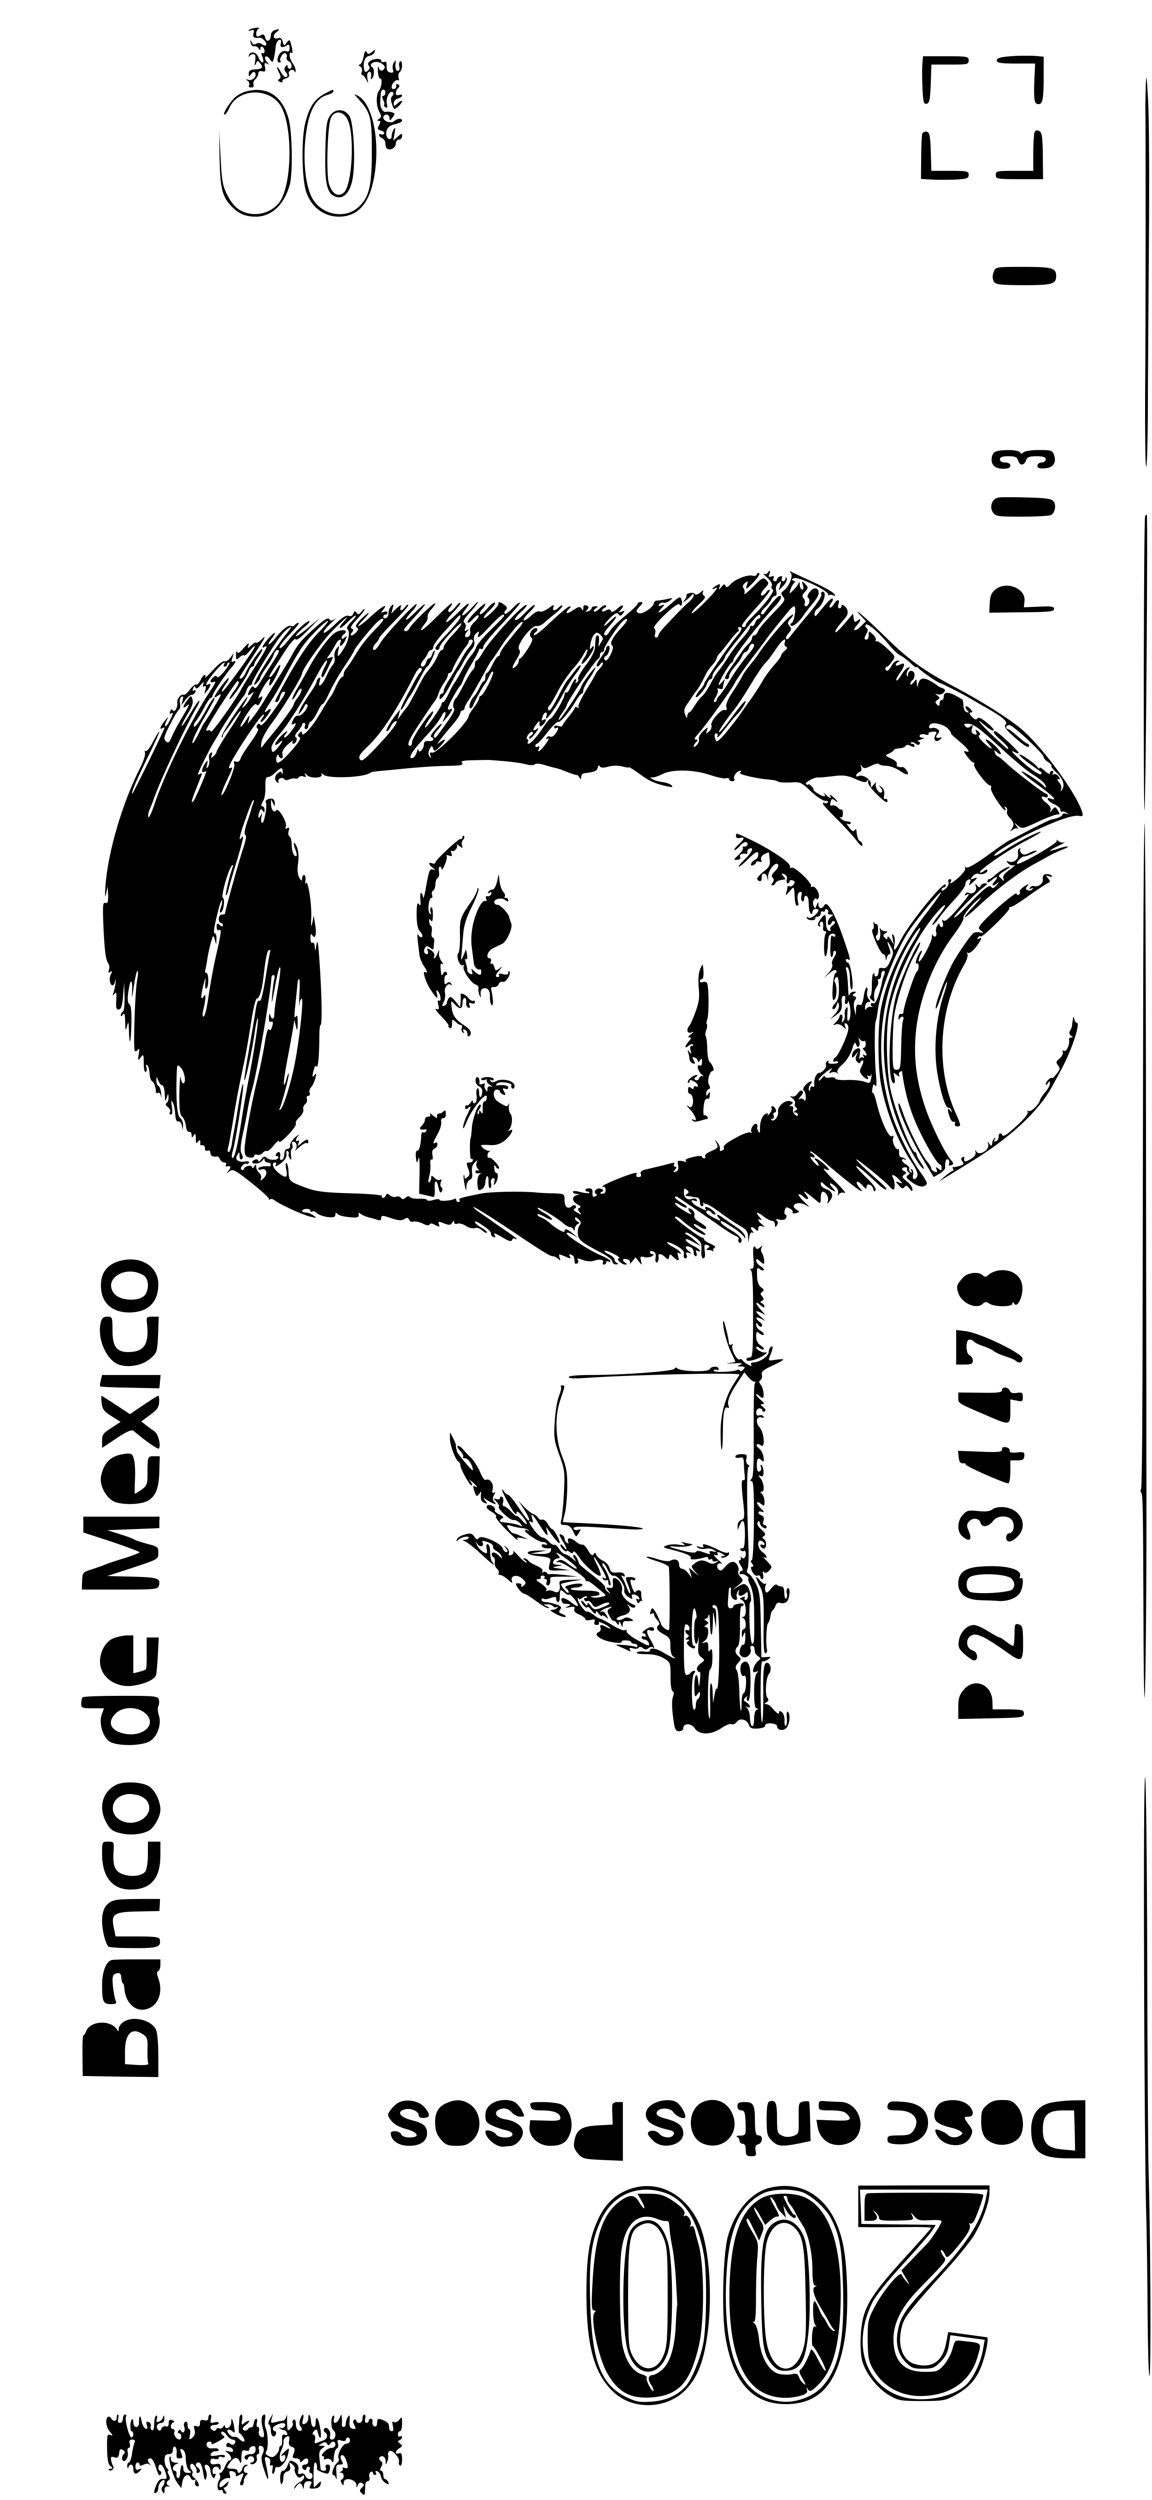 <?xml version="1.0" standalone="no"?>
<!DOCTYPE svg PUBLIC "-//W3C//DTD SVG 20010904//EN"
 "http://www.w3.org/TR/2001/REC-SVG-20010904/DTD/svg10.dtd">
<svg version="1.0" xmlns="http://www.w3.org/2000/svg"
 width="553pt" height="1200pt" viewBox="0 0 553 1200"
 preserveAspectRatio="xMidYMid meet">
<g transform="translate(0,1200) scale(0.1,-0.1)"
fill="#000000" stroke="none">
<path d="M1197 11857 c-8 -6 -5 -7 7 -3 15 5 17 2 13 -14 -5 -19 2 -24 29 -21
14 2 39 -27 31 -36 -4 -3 -12 -1 -20 5 -8 7 -18 7 -27 2 -11 -7 -17 -4 -22 8
-7 14 -7 14 -5 -3 2 -11 9 -19 17 -17 7 2 17 -3 21 -10 7 -11 9 -11 9 0 0 7 5
10 10 7 6 -3 10 -13 10 -21 0 -8 -4 -12 -10 -9 -7 4 -7 -3 0 -19 6 -17 6 -26
0 -26 -6 0 -15 12 -20 26 -10 26 -41 31 -46 6 -1 -7 0 -8 3 -2 2 5 11 10 19
10 10 0 12 -9 9 -32 -4 -22 -3 -27 3 -15 7 17 9 18 21 3 17 -20 10 -28 -26
-29 -21 -1 -29 -7 -29 -20 0 -17 1 -17 12 -2 8 11 14 13 19 5 10 -16 -14 -40
-33 -33 -13 4 -14 3 -3 -5 7 -5 10 -15 7 -21 -4 -6 0 -11 9 -11 11 0 15 5 12
14 -3 8 1 20 9 26 8 7 14 19 14 27 0 10 7 14 18 11 15 -4 18 -1 14 20 -4 19
-2 23 9 17 12 -8 12 -6 0 8 -8 10 -11 21 -7 25 4 4 14 -1 21 -12 13 -18 14
-17 20 5 3 13 7 37 8 53 1 16 9 32 16 34 10 3 12 -1 9 -16 -6 -20 6 -24 30 -9
8 6 12 1 12 -13 0 -16 -4 -20 -16 -16 -8 3 -21 0 -27 -7 -17 -17 -20 -47 -6
-47 7 0 9 3 6 6 -10 10 13 45 24 38 6 -3 8 -12 5 -19 -2 -7 2 -16 10 -19 16
-6 19 -36 4 -36 -5 0 -10 6 -10 13 0 8 -3 7 -10 -3 -6 -9 -6 -18 0 -24 13 -13
13 -26 0 -26 -5 0 -16 12 -24 28 -8 15 -15 23 -16 19 0 -5 5 -18 11 -29 8 -15
8 -22 -1 -28 -8 -5 -7 -9 5 -13 9 -4 14 -3 11 2 -3 5 4 11 15 14 14 4 20 11
16 21 -7 17 20 30 27 13 3 -7 5 -6 5 4 1 8 -6 24 -14 35 -16 21 -20 59 -6 50
8 -6 6 17 -5 53 -4 11 -7 10 -18 -4 -12 -17 -13 -17 -19 5 -4 15 -11 21 -21
17 -23 -9 -30 12 -10 28 20 15 16 19 -10 9 -9 -3 -16 -14 -16 -24 0 -27 -20
-36 -27 -11 -4 17 -9 19 -24 10 -16 -8 -19 -6 -19 10 0 11 6 21 13 24 6 3 2 4
-11 4 -12 -1 -28 -5 -35 -10z"/>
<path d="M1745 11727 c-4 -20 -12 -37 -19 -37 -6 0 -5 -4 3 -9 8 -5 11 -16 8
-25 -4 -9 -3 -16 2 -16 4 0 13 -10 19 -22 11 -22 11 -22 6 3 -3 15 -1 30 5 33
10 7 16 -7 11 -29 -1 -5 2 -7 6 -2 11 11 12 47 2 53 -14 9 -9 21 10 26 23 6
57 -17 47 -31 -10 -16 -23 -13 -28 7 -2 9 -4 1 -3 -20 1 -20 6 -36 11 -35 12
2 7 -43 -6 -59 -14 -18 -14 -71 1 -99 12 -23 12 -28 0 -35 -11 -7 -11 -10 -2
-10 10 0 10 -5 2 -21 -10 -17 -8 -21 9 -26 11 -3 18 -9 15 -14 -3 -5 -10 -7
-15 -4 -5 4 -9 2 -9 -3 0 -6 7 -12 15 -16 8 -3 15 -14 15 -25 0 -11 4 -22 9
-25 16 -10 41 5 41 25 0 10 7 19 15 19 8 0 15 7 15 17 0 14 -2 14 -21 -3 l-21
-19 6 35 c5 26 4 31 -3 20 -6 -8 -11 -23 -11 -33 0 -25 -25 -16 -26 9 -1 27
13 42 47 49 16 4 29 11 29 16 0 13 -24 11 -37 -2 -14 -14 -53 -2 -53 17 0 8 7
14 15 14 8 0 15 -8 15 -17 0 -15 2 -14 14 3 13 17 13 20 -2 25 -9 3 -22 4 -29
2 -6 -3 -16 4 -21 14 -8 17 -8 27 -4 76 2 21 22 23 22 2 0 -8 -5 -15 -10 -15
-7 0 -7 -6 -1 -19 6 -10 8 -21 5 -24 -3 -3 0 -8 7 -12 9 -6 10 -1 6 17 -7 26
16 69 29 55 4 -4 3 -12 -3 -18 -8 -8 -8 -20 -1 -39 9 -27 10 -28 29 -12 10 9
19 21 19 26 0 5 -9 1 -20 -9 -19 -17 -20 -17 -20 -1 0 10 9 20 20 23 11 3 20
9 20 14 0 5 -7 6 -15 3 -18 -7 -20 17 -4 33 8 8 8 13 0 18 -6 3 -10 1 -9 -6 2
-6 -3 -14 -9 -16 -7 -3 -13 2 -13 10 0 17 24 40 33 31 3 -3 3 3 0 14 -2 11 0
23 6 26 6 4 11 18 11 32 0 14 -4 23 -9 20 -5 -3 -7 -15 -4 -26 3 -11 0 -20 -6
-20 -11 0 -15 12 -12 40 2 13 1 13 -8 0 -6 -8 -8 -23 -5 -33 5 -14 1 -18 -13
-15 -12 2 -18 11 -17 30 1 18 -3 25 -12 21 -8 -3 -14 0 -14 6 0 13 -40 10 -56
-4 -8 -6 -9 -14 -3 -21 6 -7 4 -16 -5 -23 -11 -10 -15 -8 -18 6 -7 34 4 62 25
65 11 2 23 10 25 18 5 13 3 13 -12 1 -15 -12 -19 -13 -26 -1 -6 10 -10 3 -15
-23z"/>
<path d="M4850 11730 c-49 -4 -65 -9 -65 -20 0 -12 17 -15 92 -15 l92 0 -4
-84 c-3 -91 0 -111 20 -111 20 0 25 25 25 130 l0 98 -47 4 c-27 1 -77 1 -113
-2z"/>
<path d="M4428 11698 c-2 -18 -2 -70 0 -116 3 -71 6 -83 20 -80 14 3 17 19 20
96 l3 92 89 0 c83 0 90 1 90 20 0 19 -7 20 -109 20 l-110 0 -3 -32z"/>
<path d="M5500 11590 c-1 -41 -2 -86 -2 -100 2 -75 2 -1075 -1 -1378 -1 -193
1 -352 5 -352 4 0 7 109 8 243 0 133 3 499 5 812 3 314 1 633 -4 710 -7 116
-8 127 -11 65z"/>
<path d="M1174 11559 c-16 -5 -39 -19 -51 -31 -31 -35 -56 -78 -45 -78 5 0 15
14 22 30 38 92 181 103 242 20 64 -87 63 -381 0 -470 -29 -39 -80 -62 -131
-57 -57 6 -90 32 -121 93 -21 42 -26 68 -31 179 l-7 130 2 -135 c3 -147 13
-186 61 -234 33 -33 65 -46 113 -46 76 0 136 57 163 153 15 56 12 252 -5 315
-31 115 -107 162 -212 131z"/>
<path d="M1558 11550 c-50 -27 -75 -66 -94 -146 -18 -79 -15 -263 6 -326 25
-73 85 -118 157 -118 98 0 155 73 174 222 21 165 -17 324 -84 359 -20 10 -19
9 4 -17 58 -63 64 -87 64 -249 0 -167 -12 -220 -63 -268 -61 -58 -169 -42
-218 33 -36 54 -51 182 -37 304 15 125 48 187 110 202 13 4 23 10 23 15 0 11
2 12 -42 -11z"/>
<path d="M1583 11443 c-15 -22 -19 -54 -21 -163 -4 -153 6 -205 43 -222 39
-18 71 10 86 75 17 78 8 277 -14 311 -24 36 -70 36 -94 -1z m86 -18 c34 -70
22 -309 -17 -348 -27 -26 -58 -9 -73 41 -14 48 -7 275 9 315 17 39 61 35 81
-8z"/>
<path d="M4966 11364 c-3 -9 -6 -54 -6 -100 l0 -84 -90 0 c-83 0 -90 -1 -90
-20 0 -19 7 -20 113 -20 l114 0 -1 111 c-1 92 -4 112 -17 120 -12 6 -19 4 -23
-7z"/>
<path d="M4427 11358 c-2 -8 -5 -59 -5 -115 l-1 -102 52 -3 c29 -2 80 -1 115
0 53 3 62 6 62 23 0 17 -8 19 -90 19 l-89 0 -3 92 c-2 76 -6 93 -19 96 -9 2
-19 -3 -22 -10z"/>
<path d="M4770 10694 c-7 -16 -6 -32 0 -44 9 -16 24 -18 142 -19 139 0 158 5
158 44 0 39 -19 44 -159 44 -132 0 -132 0 -141 -25z"/>
<path d="M4772 9828 c-7 -7 -12 -21 -12 -33 0 -30 19 -45 57 -45 23 0 33 5 33
15 0 9 -9 15 -25 15 -16 0 -25 6 -25 15 0 11 11 15 41 15 32 0 42 -4 46 -20 3
-11 11 -20 18 -20 8 0 17 9 20 20 5 16 15 20 51 20 32 0 44 -4 44 -15 0 -8 -9
-15 -20 -15 -11 0 -20 -7 -20 -16 0 -11 9 -14 36 -12 41 3 57 28 43 66 -7 20
-15 22 -72 22 -35 0 -68 -5 -74 -11 -8 -8 -13 -8 -17 0 -10 15 -109 14 -124
-1z"/>
<path d="M4794 9612 c-31 -4 -46 -44 -28 -71 14 -20 24 -21 142 -21 70 0 132
4 138 8 19 12 25 47 12 65 -11 13 -35 17 -128 19 -63 2 -125 2 -136 0z"/>
<path d="M5497 9522 c-7 -9 -9 -1417 -3 -1411 6 5 17 1419 11 1419 -2 0 -6 -3
-8 -8z"/>
<path d="M3685 9250 c-4 -6 -12 -7 -18 -4 -7 3 1 -5 16 -19 17 -15 26 -31 22
-38 -4 -6 -2 -15 5 -19 11 -7 -41 -75 -106 -138 -13 -13 -24 -27 -24 -32 0 -6
-4 -10 -10 -10 -19 0 -9 16 61 94 39 43 68 81 65 84 -4 3 -13 -3 -20 -14 -8
-10 -18 -16 -22 -11 -4 4 3 18 16 32 22 23 22 27 8 41 -14 14 -20 11 -63 -33
-26 -26 -45 -41 -42 -32 3 9 1 21 -4 26 -6 6 -4 15 7 24 15 13 16 11 9 -11 -7
-22 -3 -21 30 13 20 21 34 41 30 45 -4 4 -10 2 -12 -5 -2 -7 -11 -9 -18 -7
-21 9 -87 -16 -108 -40 -13 -15 -20 -18 -24 -8 -4 10 -9 9 -20 -5 -14 -17 -14
-17 -9 0 5 15 2 16 -14 7 -11 -6 -20 -13 -20 -16 0 -3 5 -2 10 1 28 17 3 -17
-50 -69 -33 -33 -60 -55 -60 -49 0 5 16 25 36 43 26 23 33 35 24 40 -7 5 -9
13 -5 21 5 8 -1 6 -12 -4 -12 -11 -24 -14 -27 -9 -3 6 -15 8 -26 5 -12 -3 -18
-8 -15 -11 2 -3 -1 -12 -8 -21 -11 -14 -10 -15 8 -1 11 8 23 20 27 25 5 6 8 5
8 -3 0 -7 -10 -20 -21 -30 -20 -16 -63 -60 -123 -125 -14 -15 -26 -32 -26 -38
0 -5 -5 -9 -11 -9 -6 0 -8 8 -4 19 3 11 1 22 -5 26 -6 3 17 32 52 65 37 36 65
55 69 49 10 -16 18 3 10 24 -6 16 -12 13 -51 -22 -47 -42 -77 -56 -45 -21 18
20 18 21 0 14 -13 -5 -16 -4 -11 5 5 7 13 10 20 8 6 -3 21 2 31 10 19 14 17
14 -15 7 -19 -4 -41 -7 -47 -7 -7 0 -13 -5 -14 -11 -1 -21 -58 -58 -74 -49
-13 8 -13 12 5 31 17 18 18 22 5 22 -8 0 -15 -4 -15 -9 0 -5 -27 -31 -59 -57
-33 -27 -65 -59 -72 -71 -7 -13 -16 -23 -21 -23 -13 0 -9 15 10 36 49 55 55
76 7 29 -14 -14 -25 -22 -25 -17 0 4 14 21 30 37 23 22 33 26 39 17 6 -10 11
-10 21 3 11 13 10 15 -6 9 -16 -6 -17 -5 -6 7 23 25 12 32 -14 8 -18 -16 -28
-20 -31 -12 -3 9 -10 10 -24 3 -11 -7 -19 -7 -19 -1 0 5 6 11 13 14 6 2 9 8 5
11 -3 4 -16 -2 -28 -14 -12 -12 -25 -19 -28 -15 -4 3 0 10 8 15 13 8 12 10 -2
10 -10 0 -18 -4 -18 -9 0 -5 -7 -12 -16 -15 -14 -5 -15 -4 -5 8 9 11 8 15 -4
20 -10 3 -15 -1 -15 -12 0 -14 -2 -14 -9 -3 -7 11 -14 10 -40 -8 -31 -22 -43
-17 -18 8 10 10 9 12 -2 9 -7 -2 -47 -35 -88 -74 -40 -39 -76 -67 -79 -63 -2
4 0 10 6 14 15 9 12 25 -4 19 -20 -8 -29 -36 -15 -45 9 -5 4 -20 -17 -53 -16
-25 -32 -46 -36 -46 -5 0 -8 -6 -8 -14 0 -7 -7 -19 -15 -26 -21 -17 -19 -3 6
37 16 25 18 38 11 45 -18 18 62 122 86 113 7 -2 23 5 35 16 12 12 37 32 55 46
17 14 32 30 32 35 0 5 -7 2 -16 -6 -20 -21 -35 -20 -27 1 5 12 -1 11 -24 -7
-17 -12 -36 -19 -43 -15 -7 4 -24 -5 -41 -21 -16 -15 -32 -25 -35 -21 -4 3 8
20 26 37 18 17 30 33 27 36 -3 3 -24 -14 -46 -37 -22 -24 -44 -40 -48 -35 -4
4 8 21 26 37 19 16 32 32 29 35 -12 11 -175 -166 -210 -227 -12 -21 -25 -39
-30 -39 -4 0 -8 -9 -8 -19 0 -11 -5 -23 -10 -26 -6 -4 -24 -34 -42 -68 -17
-34 -34 -64 -38 -67 -13 -10 -20 -44 -10 -50 6 -4 -9 -33 -37 -71 -57 -79 -52
-74 -60 -66 -3 4 3 17 15 30 12 13 22 27 22 32 0 5 -14 -7 -30 -26 -17 -18
-26 -35 -20 -37 19 -7 10 -22 -12 -19 -16 1 -23 -3 -23 -15 0 -23 -25 -48 -26
-28 -1 8 -4 4 -8 -9 -4 -14 -12 -26 -19 -29 -25 -8 -10 25 36 75 67 73 85 96
102 127 17 33 27 18 10 -16 -9 -18 -5 -16 14 7 26 30 34 51 16 40 -5 -3 -10
-1 -10 5 0 12 49 101 61 110 3 3 9 15 13 27 4 13 23 48 42 80 19 31 34 61 34
66 0 4 5 5 10 2 6 -3 10 1 10 11 0 9 41 59 91 111 49 52 88 97 85 100 -3 3
-19 -9 -36 -27 -17 -18 -34 -30 -37 -26 -4 3 -1 12 5 18 8 8 7 15 -6 24 -19
15 -33 18 -29 6 3 -10 -63 -75 -70 -68 -3 3 9 19 27 36 18 17 30 34 26 37 -4
4 -20 -8 -36 -27 -16 -19 -32 -31 -36 -28 -3 4 1 14 10 23 9 9 16 21 16 27 0
5 -21 -11 -46 -37 -26 -25 -43 -49 -39 -53 4 -4 15 4 26 17 11 13 23 21 26 17
4 -4 -5 -18 -19 -31 -17 -16 -25 -31 -21 -43 2 -11 0 -23 -7 -27 -18 -11 -24
3 -9 22 12 14 12 16 0 8 -11 -6 -13 -4 -7 10 4 11 2 21 -5 26 -8 4 -1 19 22
44 19 20 38 44 43 53 5 10 -10 -3 -32 -28 -40 -43 -59 -46 -27 -4 32 42 12 33
-36 -16 -28 -28 -53 -49 -57 -46 -3 4 11 23 31 44 20 21 37 42 37 47 -1 6 -12
-3 -25 -20 -13 -16 -27 -26 -31 -22 -4 4 -2 13 4 19 7 7 12 17 12 22 0 6 -32
-23 -71 -62 -39 -40 -74 -70 -77 -67 -3 3 4 15 15 28 11 12 18 28 16 35 -3 7
5 24 18 38 12 13 20 26 18 28 -6 6 -115 -100 -123 -119 -6 -15 -26 -21 -26 -7
0 4 23 31 50 60 27 29 50 57 50 61 0 5 -23 -14 -51 -42 -47 -48 -56 -39 -10
10 12 12 21 27 21 32 0 16 -152 -146 -174 -185 -11 -19 -24 -34 -28 -34 -13 0
-9 17 7 34 8 8 15 18 15 23 0 4 32 40 70 78 39 39 70 75 70 80 -1 6 -7 2 -14
-7 -17 -23 -30 -23 -22 -1 5 13 -1 10 -20 -7 l-26 -25 7 25 c6 21 5 23 -6 12
-7 -7 -14 -22 -14 -34 0 -12 -6 -23 -12 -25 -7 -3 -13 0 -13 6 0 6 5 11 10 11
6 0 10 4 10 10 0 5 -8 6 -17 3 -16 -6 -16 -5 -4 10 29 36 -9 15 -60 -33 -53
-50 -83 -63 -35 -15 14 14 26 29 26 32 0 4 -16 -8 -35 -27 -24 -23 -31 -36
-23 -41 9 -6 9 -11 -1 -23 -8 -9 -18 -16 -23 -16 -6 0 -6 6 1 14 9 11 9 15 -1
19 -9 3 0 18 25 44 20 21 37 43 37 48 0 5 -7 0 -15 -11 -12 -15 -16 -16 -23
-6 -7 11 -11 10 -16 -3 -4 -11 -12 -15 -23 -11 -11 5 -31 -8 -65 -41 -26 -26
-51 -44 -54 -40 -4 4 11 24 33 44 22 21 31 31 21 23 -15 -11 -21 -12 -27 -2
-6 9 -23 -1 -62 -35 -70 -63 -85 -79 -115 -133 -13 -25 -44 -76 -69 -115 -24
-38 -57 -92 -74 -120 -17 -27 -40 -61 -52 -75 l-20 -25 6 25 c6 21 3 20 -15
-9 -11 -18 -23 -31 -26 -29 -2 3 12 31 32 62 24 36 40 52 45 45 5 -8 10 -5 18
9 15 29 14 37 -4 22 -9 -7 -3 10 12 39 25 47 50 71 37 36 -4 -8 -2 -15 2 -15
10 1 55 92 49 98 -2 3 -12 -9 -22 -27 -10 -17 -22 -31 -26 -31 -9 0 -10 -1 61
109 32 51 57 80 61 73 4 -8 26 8 61 45 l55 56 -57 -47 c-32 -27 -58 -44 -58
-39 0 5 16 22 35 38 20 15 33 30 31 33 -8 7 -67 -46 -105 -95 -20 -25 -37 -40
-39 -33 -3 7 20 36 49 66 29 30 48 54 42 54 -7 0 -15 -5 -18 -10 -4 -6 -11 -8
-16 -5 -13 8 -43 -15 -79 -60 -30 -37 -44 -37 -15 1 26 35 16 35 -15 1 -30
-34 -39 -54 -20 -42 21 13 8 -13 -49 -101 -32 -50 -60 -95 -62 -100 -16 -37
-143 -216 -146 -206 -3 6 -9 10 -14 6 -5 -3 -9 -2 -9 2 0 12 95 163 147 233 2
2 6 2 9 -2 3 -3 -6 -22 -21 -42 -15 -19 -25 -38 -23 -41 7 -6 84 108 93 136 4
11 11 20 16 20 5 0 9 5 9 10 0 6 10 24 22 40 12 16 19 32 16 35 -5 5 -66 -83
-80 -116 -7 -19 -28 -35 -28 -22 0 4 32 55 71 113 47 70 60 95 40 76 -17 -17
-31 -26 -31 -21 0 4 -10 0 -22 -11 -21 -19 -21 -19 -15 1 5 13 -3 7 -22 -14
-20 -25 -30 -30 -33 -20 -3 8 -5 1 -5 -14 0 -26 1 -27 17 -12 9 8 19 13 22 9
3 -3 15 7 27 22 12 15 23 25 25 23 6 -6 -147 -218 -157 -219 -5 0 1 14 13 31
12 16 20 32 18 35 -5 4 -68 -80 -68 -91 0 -4 7 -2 15 5 8 7 15 9 15 5 0 -7
-70 -125 -80 -135 -3 -3 -15 -27 -28 -54 -13 -26 -25 -46 -28 -43 -6 6 28 76
76 156 16 29 30 55 30 58 0 13 -18 -12 -45 -62 -30 -55 -55 -86 -55 -68 0 6 6
18 13 25 6 7 23 35 37 61 13 26 28 47 32 47 5 0 8 5 8 10 0 11 62 103 91 136
21 22 25 39 8 28 -8 -4 -9 1 -4 17 l7 24 -17 -23 c-9 -12 -21 -19 -27 -16 -6
4 -31 -15 -55 -42 -25 -27 -42 -43 -38 -36 3 6 2 12 -3 12 -5 0 -14 -12 -20
-26 -7 -14 -16 -23 -20 -20 -5 3 -19 -8 -31 -25 -12 -16 -26 -27 -30 -24 -11
6 -33 -20 -30 -37 4 -22 -13 -51 -21 -38 -5 8 -9 7 -13 -5 -4 -9 -3 -13 3 -10
14 9 12 -1 -6 -36 -18 -35 -31 -33 -14 3 11 22 11 22 -9 -2 -22 -27 -28 -45
-11 -35 5 3 10 4 10 2 0 -8 -151 -317 -155 -317 -8 0 19 63 75 177 32 65 57
120 55 121 -2 2 -15 -19 -30 -47 -14 -29 -30 -49 -35 -46 -5 3 -7 0 -4 -8 3
-8 -6 -37 -19 -64 -90 -176 -159 -412 -171 -578 -3 -47 -2 -59 3 -35 l8 35 2
-42 c1 -32 -2 -41 -13 -37 -11 4 -13 -10 -11 -73 5 -143 12 -202 24 -216 6 -8
8 -23 4 -32 -5 -13 -3 -16 7 -10 10 6 10 4 3 -10 -11 -19 -6 -55 8 -55 4 0 10
10 12 23 2 12 3 9 2 -8 -2 -16 -6 -39 -10 -50 -6 -17 -5 -17 5 -5 9 12 10 5 8
-31 -2 -36 0 -46 12 -45 11 1 17 18 21 66 l5 65 2 -67 c1 -37 -2 -70 -8 -73
-5 -3 -10 -12 -10 -18 0 -7 4 -6 10 3 7 11 10 1 11 -35 1 -44 2 -46 9 -20 6
25 8 22 9 -24 2 -82 10 -56 12 38 1 55 -2 86 -10 91 -8 5 -10 23 -5 58 9 68
22 67 18 0 -2 -36 1 -28 8 25 6 42 14 77 18 77 4 0 3 -21 -2 -47 -10 -54 -19
-323 -11 -337 3 -4 10 -2 15 5 7 10 8 3 4 -21 -5 -33 -5 -34 9 -16 14 18 15
16 15 -28 0 -27 4 -45 10 -41 5 3 6 13 3 22 -4 10 -2 14 4 10 5 -3 10 -21 11
-38 0 -18 6 -35 12 -39 10 -6 17 -25 19 -53 1 -5 5 -6 10 -2 5 3 12 -5 14 -17
2 -13 3 -7 1 12 -2 19 -8 36 -14 38 -5 2 -10 13 -9 25 0 22 0 22 9 0 5 -13 14
-23 20 -23 5 0 10 -19 11 -42 1 -37 2 -39 9 -18 7 23 8 23 9 3 1 -12 -4 -25
-10 -28 -6 -5 -4 -11 7 -19 9 -7 14 -18 10 -24 -4 -7 -2 -12 4 -12 7 0 9 13 5
38 -4 27 -3 33 4 21 5 -8 11 -34 12 -56 2 -28 7 -39 15 -36 7 2 14 -6 17 -19
l4 -23 2 24 c0 13 -6 29 -14 35 -15 11 -21 84 -17 205 2 54 2 55 21 35 18 -20
26 -74 10 -74 -4 0 -10 12 -12 28 -2 15 -5 -19 -6 -74 -1 -78 2 -104 13 -114
8 -6 16 -26 18 -43 2 -19 8 -31 16 -30 6 2 12 -5 12 -15 0 -14 2 -15 10 -2 7
12 10 8 10 -15 0 -23 3 -27 10 -15 9 13 14 7 11 -12 0 -5 5 -7 12 -5 6 1 11
-6 11 -15 -1 -10 4 -14 12 -11 8 3 14 -1 14 -11 0 -14 12 -21 33 -17 4 1 10
-6 13 -14 4 -8 13 -15 21 -15 8 0 11 -5 8 -10 -4 -6 -3 -10 2 -9 21 4 24 -2
12 -18 -13 -16 -12 -17 3 -5 15 12 27 6 103 -54 47 -37 85 -72 85 -77 0 -6 3
-7 7 -4 3 4 12 2 19 -3 21 -18 128 -68 170 -79 35 -9 37 -9 20 4 -11 8 -28 15
-38 15 -25 0 -23 15 2 17 11 1 20 -3 20 -8 0 -6 4 -8 9 -4 5 3 16 -1 23 -9 8
-7 31 -15 51 -18 29 -3 37 0 37 12 0 9 3 11 8 5 7 -10 36 -17 82 -19 17 -1 24
4 22 13 -2 11 0 12 10 4 7 -6 25 -13 40 -17 14 -3 33 -9 42 -12 10 -4 16 -1
16 9 0 14 5 14 47 0 34 -12 50 -13 64 -5 13 9 18 8 23 -3 3 -8 12 -12 20 -9 8
3 29 -1 45 -9 19 -10 31 -11 33 -5 3 7 12 7 27 -2 21 -11 23 -10 18 3 -5 13
-2 15 16 8 35 -14 39 -13 48 1 6 9 9 10 9 1 0 -7 7 -10 15 -7 8 4 27 -1 41
-10 13 -10 33 -14 43 -11 11 3 26 -1 35 -11 10 -9 20 -14 23 -11 3 4 -8 14
-26 24 -17 10 -31 22 -31 26 0 9 10 4 52 -25 15 -11 27 -24 25 -30 -1 -6 4
-13 12 -16 8 -3 11 0 7 7 -10 16 -2 14 40 -11 26 -16 39 -19 42 -10 2 7 8 10
13 6 5 -3 9 -3 9 -1 0 3 -26 22 -57 43 -32 22 -60 41 -63 44 -3 3 -25 18 -48
33 -24 16 -42 31 -39 33 2 3 67 -37 144 -88 195 -131 223 -148 237 -148 7 0
18 -6 25 -12 12 -11 13 -10 7 6 -5 14 -2 17 9 12 8 -3 22 -9 32 -13 12 -5 14
-3 8 7 -5 8 -3 11 6 8 8 -3 15 -10 15 -16 1 -7 2 -17 3 -23 0 -5 6 -7 11 -4 6
4 8 11 5 16 -8 11 -3 11 29 -1 15 -5 36 -6 49 -1 25 9 50 4 41 -10 -3 -5 0 -9
5 -9 6 0 11 5 11 11 0 5 5 7 10 4 6 -3 10 -3 10 2 0 4 -19 16 -43 26 -56 23
-167 95 -167 107 0 6 12 3 28 -6 l27 -16 -25 21 c-28 23 -40 26 -40 11 0 -11
-42 13 -74 42 -11 10 -28 20 -38 24 -10 3 -18 9 -18 14 0 5 16 0 35 -11 19
-12 35 -17 35 -12 0 6 -16 18 -35 29 -19 10 -35 22 -35 26 0 9 96 -48 124 -74
11 -10 25 -18 32 -18 7 0 15 -6 17 -12 4 -8 6 -7 6 4 1 9 7 19 14 22 10 5 10
7 0 12 -7 3 -13 11 -13 17 0 6 7 4 17 -5 12 -13 14 -20 5 -30 -6 -8 -10 -26
-8 -42 3 -28 19 -41 117 -92 27 -14 49 -32 49 -40 0 -8 8 -14 18 -13 10 0 12
3 5 6 -7 2 -13 10 -13 17 0 7 -12 18 -26 25 -15 6 -24 14 -21 17 3 3 22 -4 44
-15 21 -11 32 -20 25 -21 -18 0 11 -30 30 -30 10 0 9 3 -2 10 -18 11 -8 23 14
14 9 -3 13 -11 10 -18 -3 -6 2 -2 11 9 l16 20 16 -20 c15 -20 15 -20 10 3 -5
21 -3 23 16 18 12 -3 29 -1 37 4 10 7 11 10 3 10 -7 0 -13 4 -13 10 0 5 7 7
16 3 10 -4 14 -14 11 -29 -2 -13 0 -24 4 -24 8 0 13 15 10 33 -2 12 17 8 33
-8 13 -13 15 -13 18 2 3 15 4 15 20 0 23 -23 31 -21 23 4 -5 16 -4 19 5 14 9
-5 11 -4 6 4 -4 6 -21 18 -38 27 -16 8 -27 18 -25 21 3 3 23 -5 45 -17 29 -17
38 -27 35 -41 -3 -11 0 -19 7 -19 7 0 10 7 6 16 -5 12 -2 15 11 10 15 -5 15
-4 -1 9 -22 17 -17 29 8 19 9 -3 16 -15 16 -25 0 -10 4 -19 10 -19 5 0 6 7 3
17 -4 11 -3 14 5 9 7 -4 12 -4 12 1 0 4 -15 15 -32 23 -18 8 -34 21 -36 28 -2
8 11 4 35 -9 l38 -21 -27 25 c-15 14 -33 27 -40 30 -7 2 -11 7 -7 10 3 4 21
-5 41 -19 33 -23 37 -31 35 -65 -2 -24 2 -39 9 -39 8 0 10 12 7 35 -4 30 -2
34 12 29 13 -5 14 -8 3 -15 -10 -7 -9 -9 4 -9 9 0 18 -3 21 -7 2 -5 2 -3 1 4
-2 6 2 13 8 15 6 2 -3 10 -20 17 -18 8 -32 17 -32 22 0 5 -5 9 -11 9 -10 0
-129 89 -129 96 0 10 18 2 40 -19 33 -30 100 -71 106 -64 3 3 -8 13 -25 23
-17 10 -31 22 -31 27 0 4 10 1 22 -7 24 -17 38 -20 38 -8 0 4 -14 15 -31 25
-19 10 -29 23 -26 31 6 14 -10 36 -26 36 -5 0 -3 -7 4 -17 16 -18 8 -16 -38
12 -18 11 -33 24 -33 29 0 4 12 1 26 -9 14 -9 28 -14 31 -11 3 3 -8 13 -26 23
-17 10 -31 22 -31 26 0 5 6 5 13 1 18 -11 165 -112 217 -149 25 -17 53 -35 63
-38 10 -4 16 -11 12 -16 -3 -5 -1 -12 5 -16 5 -3 10 2 10 12 0 11 -20 30 -50
48 -28 16 -50 33 -50 38 0 11 3 9 62 -28 26 -17 49 -37 52 -45 3 -9 4 -7 3 5
-1 10 -18 29 -37 42 -19 12 -47 31 -62 42 -32 25 -46 27 -27 4 8 -9 10 -14 4
-12 -40 18 -65 33 -65 41 0 11 17 10 25 -2 3 -5 11 -10 17 -10 6 0 3 8 -8 18
-20 19 -48 26 -37 9 6 -10 4 -10 -39 12 -29 15 -39 38 -12 27 9 -3 12 -2 9 5
-4 6 -13 8 -21 5 -24 -9 -41 4 -41 30 0 20 2 22 14 13 11 -10 11 -14 1 -20
-10 -7 -10 -9 2 -10 8 -1 20 -2 25 -4 6 -1 16 -3 23 -3 6 -1 12 -11 12 -22 0
-11 4 -20 10 -20 5 0 8 6 6 13 -1 6 -1 9 1 5 3 -5 10 -8 15 -8 6 0 34 -17 62
-38 28 -21 70 -50 93 -63 35 -19 43 -30 44 -54 l2 -30 4 28 c3 18 9 25 16 20
7 -4 6 0 -2 10 -15 19 -1 23 17 5 9 -9 12 -8 12 5 0 11 6 15 18 11 16 -5 16
-5 0 9 -21 16 -24 32 -5 21 6 -4 3 2 -7 14 -24 27 -12 28 21 2 14 -11 32 -20
39 -20 8 0 14 -8 14 -17 0 -15 2 -16 10 -3 6 9 5 17 -3 23 -7 5 -1 6 14 3 19
-4 29 -1 33 9 3 8 1 15 -3 15 -5 0 -7 9 -4 20 4 16 9 18 24 9 11 -5 17 -14 14
-19 -3 -4 4 -6 16 -3 18 5 19 7 5 15 -9 5 -16 13 -16 17 0 18 34 21 59 6 21
-13 19 -10 -7 15 -19 17 -31 34 -28 37 3 3 13 -2 22 -11 20 -20 32 -13 14 9
-24 29 -4 17 58 -35 9 -8 12 -4 12 20 0 16 4 30 9 30 16 0 31 -27 25 -46 -5
-15 -2 -14 11 4 19 25 9 46 -26 57 -10 4 -19 13 -19 21 0 13 2 13 16 0 8 -9
25 -21 37 -28 22 -11 22 -11 3 11 -22 24 -11 29 15 5 10 -9 15 -23 12 -32 -3
-13 -2 -14 4 -4 6 7 17 10 28 6 10 -4 -13 23 -51 60 -38 37 -59 62 -46 56 30
-15 28 -4 -5 25 -28 25 -57 35 -35 13 7 -7 12 -16 12 -22 0 -5 -9 0 -20 12
-21 22 -27 37 -10 27 6 -3 10 -2 10 4 0 5 -6 11 -12 14 -7 2 -11 7 -8 10 3 3
25 -13 50 -35 127 -112 236 -194 185 -138 -10 11 -15 23 -12 27 4 3 16 -4 27
-17 16 -18 20 -20 20 -7 0 21 28 11 32 -11 2 -12 6 -13 11 -5 4 7 -12 30 -43
59 -27 26 -50 51 -50 56 0 8 36 -21 98 -79 18 -18 39 -33 45 -33 7 0 -4 14
-23 31 -71 62 -120 109 -120 114 0 8 141 -107 159 -129 7 -9 16 -16 20 -16 9
0 7 43 -3 58 -12 20 10 13 30 -10 19 -21 19 -21 0 -14 -19 7 -19 6 -1 -14 14
-16 20 -17 27 -8 6 10 12 8 23 -6 13 -17 15 -17 15 -4 0 9 -12 26 -27 38 -23
18 -25 23 -13 31 11 8 12 12 3 16 -18 7 -16 20 2 20 8 0 12 -4 9 -8 -2 -4 1
-11 7 -15 8 -5 8 -9 -2 -14 -10 -7 -9 -11 2 -22 27 -24 58 -38 74 -32 22 9 19
18 -20 72 -50 71 -112 199 -140 291 -86 290 -48 588 107 834 17 26 33 46 35
43 3 -3 -11 -31 -31 -63 -174 -284 -190 -632 -45 -943 36 -77 81 -149 92 -150
5 0 -1 13 -12 29 -12 16 -21 34 -21 40 0 6 -4 11 -8 11 -18 0 -97 203 -118
304 -17 78 -22 247 -10 341 19 153 120 373 232 503 48 57 57 46 9 -12 -21 -26
-33 -46 -29 -46 5 0 19 15 32 34 12 18 45 57 73 87 28 30 52 63 53 73 0 11 7
21 15 24 10 3 12 0 7 -14 -7 -17 -6 -17 14 1 25 22 25 26 3 18 -16 -6 -16 -5
-4 11 8 9 20 15 28 12 17 -7 43 3 43 16 0 6 -7 5 -15 -2 -9 -7 -18 -10 -21 -8
-8 9 124 101 213 148 46 24 81 45 79 47 -6 6 -124 -55 -174 -89 -24 -17 -46
-28 -49 -25 -8 9 101 76 194 119 109 51 182 76 211 72 20 -4 22 -1 17 18 -28
91 -193 316 -296 402 -58 48 -189 131 -304 192 -161 85 -227 132 -345 247 -92
91 -172 159 -114 97 l21 -22 -24 -24 c-28 -28 -45 -24 -20 4 21 23 22 39 3 23
-12 -10 -15 -8 -18 11 l-3 23 -20 -24 c-46 -55 -65 -73 -65 -64 0 9 10 23 50
70 14 17 12 39 -5 53 -10 9 -15 9 -15 1 0 -6 -5 -11 -11 -11 -6 0 -8 9 -4 20
8 26 -7 26 -23 -1 -7 -12 -16 -18 -19 -15 -3 3 0 12 7 21 7 9 10 18 7 21 -5 6
-18 -7 -66 -66 -16 -20 -20 -22 -21 -8 0 9 6 21 13 25 29 19 49 83 26 83 -6 0
-9 -6 -6 -14 3 -8 -24 -49 -65 -97 -39 -46 -76 -93 -84 -103 -7 -11 -17 -17
-20 -13 -4 4 1 16 11 27 15 16 16 22 5 35 -11 13 -10 19 5 35 10 11 15 20 11
20 -16 0 -115 -114 -166 -190 -8 -13 -27 -37 -41 -54 -14 -17 -29 -38 -33 -46
-8 -17 -20 -38 -59 -97 -15 -24 -24 -49 -20 -58 4 -11 1 -15 -9 -13 -19 4 -70
-56 -63 -74 3 -8 -2 -21 -11 -29 -16 -13 -17 -12 -10 6 6 17 4 16 -19 -5 -14
-13 -23 -30 -20 -38 3 -7 -2 -20 -10 -28 -8 -9 -15 -12 -15 -7 0 5 5 14 12 21
9 9 9 12 -2 12 -9 0 -7 7 8 23 34 37 158 208 178 246 10 20 46 71 79 115 33
43 67 88 75 100 13 19 55 72 110 138 8 10 18 18 22 18 12 0 2 -71 -11 -80 -8
-4 -9 -10 -4 -13 11 -7 39 17 63 53 8 12 27 36 42 54 15 17 28 39 28 48 0 28
-22 33 -42 8 -12 -15 -15 -26 -8 -30 12 -8 3 -40 -12 -40 -6 0 -8 6 -5 14 3 7
0 19 -6 25 -8 8 -6 16 7 30 17 19 17 21 1 38 -17 16 -17 16 -11 -5 5 -13 3
-22 -3 -22 -6 0 -11 10 -12 23 0 14 -2 17 -6 7 -3 -8 -15 -24 -26 -34 -19 -19
-19 -19 -12 5 4 13 12 27 17 30 6 4 5 9 -3 12 -11 3 -10 6 3 12 21 8 168 -62
164 -79 -2 -6 -1 -8 1 -4 2 4 12 4 21 1 14 -6 15 -4 5 8 -6 8 -49 32 -95 53
-46 21 -92 43 -103 48 -15 8 -17 8 -9 -2 13 -13 -8 -67 -35 -86 -13 -10 -13
-14 -2 -28 12 -14 8 -21 -25 -56 -63 -64 -91 -97 -97 -114 -4 -9 -11 -16 -17
-16 -5 0 -10 -6 -10 -13 0 -7 -8 -20 -17 -28 -10 -9 -24 -24 -30 -35 -7 -10
-29 -41 -48 -69 -37 -52 -42 -65 -25 -65 6 0 10 6 10 13 0 8 9 25 20 38 11 13
23 29 28 34 4 6 11 18 15 28 3 9 11 17 16 17 5 0 13 9 16 20 3 11 11 20 16 20
14 0 11 -15 -8 -38 -42 -50 -70 -89 -101 -140 -18 -30 -39 -61 -47 -69 -8 -8
-15 -19 -15 -24 0 -5 -5 -9 -10 -9 -6 0 -3 11 6 25 8 13 13 29 9 34 -3 7 0 8
9 5 9 -3 16 -2 16 4 0 6 3 19 6 29 5 16 4 16 -10 -1 -9 -11 -16 -16 -16 -12 0
14 55 106 63 106 4 0 7 5 7 11 0 16 128 182 203 262 27 30 34 47 18 47 -7 0
-47 -46 -73 -84 -4 -6 -10 -7 -14 -3 -4 4 4 17 17 30 14 12 28 30 32 40 3 9
12 17 18 17 7 0 9 9 5 24 -4 16 0 28 11 37 14 12 15 11 8 -11 l-7 -25 22 23
c12 12 19 28 17 35 -4 9 -6 9 -6 0 -1 -7 -6 -13 -12 -13 -6 0 -9 7 -6 14 4 10
1 13 -9 9 -7 -3 -14 -9 -14 -14 0 -5 -5 -9 -11 -9 -6 0 -9 7 -6 14 4 11 1 13
-10 9 -12 -5 -15 -2 -10 10 7 19 2 23 -8 7z m-2000 -236 c-15 -15 -23 -29 -18
-33 15 -11 8 -56 -16 -93 -27 -45 -35 -48 -27 -10 6 25 5 26 -9 8 -8 -11 -12
-29 -9 -41 3 -12 -1 -28 -8 -36 -7 -8 -22 -33 -32 -56 -19 -44 -43 -60 -31
-22 5 15 4 19 -4 15 -6 -4 -11 -12 -11 -17 0 -5 -9 -23 -20 -39 -47 -70 -57
-86 -63 -105 -7 -19 -7 -19 8 -1 8 10 16 24 18 30 2 6 8 8 12 4 10 -10 -28
-58 -42 -53 -7 2 -17 -4 -23 -15 -13 -24 -13 -33 0 -25 16 10 12 -4 -12 -35
-12 -17 -26 -30 -31 -30 -5 0 -4 7 3 15 22 26 2 16 -25 -12 -31 -34 -33 -53
-3 -27 22 20 16 4 -11 -28 -20 -23 -26 -23 -28 1 -1 11 15 39 36 63 44 50 119
169 183 288 30 55 48 80 48 67 0 -5 -7 -22 -16 -38 -8 -17 -13 -33 -10 -37 7
-7 7 -7 54 91 2 4 -5 4 -15 0 -17 -7 -17 -6 0 17 9 14 22 35 29 48 12 24 31
31 22 7 -10 -26 10 -16 23 11 10 22 10 24 -3 14 -9 -8 -14 -9 -14 -2 0 6 5 14
10 17 6 3 10 10 10 14 0 10 -31 7 -50 -5 -26 -15 -86 -95 -122 -160 -18 -34
-46 -83 -61 -109 -16 -25 -26 -49 -24 -52 3 -3 13 10 23 29 9 18 19 27 21 21
3 -7 -5 -25 -16 -39 -12 -15 -21 -31 -21 -36 0 -9 -70 -104 -112 -153 -9 -11
-24 -29 -32 -40 -14 -19 -15 -18 -11 12 2 18 24 58 52 95 47 62 143 219 143
235 0 18 90 146 137 196 54 57 104 100 64 54 -36 -40 -20 -42 19 -2 18 19 36
33 38 30 2 -2 -8 -16 -23 -31z m525 24 c0 -7 -27 -41 -60 -76 -33 -34 -60 -67
-60 -72 0 -15 20 -12 20 3 1 16 98 122 105 115 3 -3 -15 -27 -40 -53 -25 -26
-45 -54 -45 -61 0 -8 -4 -14 -9 -14 -5 0 -14 -13 -21 -30 -7 -16 -21 -40 -31
-52 -31 -38 -33 -41 -57 -87 -33 -65 -56 -105 -63 -111 -3 -3 -13 -16 -23 -30
l-18 -25 7 25 6 25 -19 -24 c-30 -37 -54 -81 -45 -81 5 0 13 10 18 22 6 12 16
24 24 26 22 7 -23 -53 -98 -131 -54 -56 -66 -65 -74 -51 -7 12 1 26 35 58 70
66 138 170 235 359 8 15 19 25 24 21 6 -3 5 -12 -3 -21 -7 -8 -17 -24 -23 -34
-55 -101 -75 -142 -71 -146 2 -3 12 10 22 29 9 18 20 35 23 38 3 3 22 35 41
73 19 37 37 67 40 67 9 0 42 71 36 77 -2 2 -7 -5 -11 -16 -3 -12 -10 -21 -15
-21 -5 0 -12 -9 -15 -20 -3 -11 -11 -20 -16 -20 -13 0 -11 16 4 32 7 7 16 21
20 31 3 9 11 17 17 17 5 0 10 7 10 15 0 9 28 47 63 84 70 78 67 75 67 59z
m210 6 c0 -3 -29 -33 -64 -67 -35 -34 -66 -71 -70 -83 -3 -11 -14 -29 -24 -40
-9 -11 -24 -33 -33 -50 -25 -47 -44 -79 -49 -84 -3 -3 -14 -24 -25 -47 -11
-24 -23 -43 -27 -43 -5 0 -8 -4 -8 -10 0 -5 -18 -35 -40 -66 -22 -32 -40 -52
-40 -45 0 6 10 25 22 41 12 16 19 32 17 35 -9 8 -103 -129 -101 -147 0 -10 -3
-18 -9 -18 -20 0 -6 32 51 116 32 49 63 94 68 100 5 6 13 21 17 35 4 13 16 36
26 51 11 14 19 31 19 37 0 6 4 11 9 11 5 0 11 8 14 18 7 22 49 93 65 110 6 7
12 18 12 23 0 5 5 9 10 9 15 0 12 -14 -7 -36 -10 -11 -29 -40 -42 -65 -13 -24
-37 -63 -52 -87 -16 -24 -29 -50 -29 -58 0 -7 -4 -14 -10 -14 -5 0 -10 -7 -10
-16 0 -13 2 -13 13 -2 14 15 33 48 56 93 8 17 17 32 20 35 4 3 15 22 26 43 11
21 28 47 38 58 12 13 17 28 13 43 -4 15 0 29 11 37 14 12 15 11 8 -11 -5 -18
8 -8 51 38 53 56 74 72 74 56z m1230 -4 c0 -5 -4 -10 -9 -10 -5 0 -13 -9 -16
-20 -4 -11 -11 -18 -16 -15 -5 4 -9 0 -9 -7 0 -7 -17 -31 -37 -53 -20 -22 -51
-63 -69 -91 -18 -29 -39 -58 -46 -66 -7 -7 -24 -35 -38 -62 -14 -26 -32 -53
-41 -59 -8 -7 -24 -27 -34 -44 -11 -18 -23 -33 -27 -33 -4 0 -8 -8 -9 -17 0
-13 -3 -11 -10 6 -7 18 -5 30 8 49 10 14 23 32 28 41 6 9 12 18 15 21 9 9 29
44 44 75 7 17 23 40 35 52 11 12 21 27 21 32 0 5 6 16 13 23 7 7 28 33 47 58
19 25 38 47 42 48 5 2 6 8 2 13 -3 5 0 9 5 9 18 0 13 -15 -14 -46 -32 -36
-155 -217 -155 -227 0 -4 -9 -17 -20 -29 -11 -12 -20 -27 -20 -32 0 -16 47 37
54 62 4 12 12 22 17 22 5 0 9 6 9 13 0 12 9 26 50 74 5 7 10 15 10 19 0 5 33
50 75 101 5 7 26 33 45 57 35 44 50 55 50 36z m-1810 -15 c0 -3 -10 -16 -22
-29 -54 -54 -85 -94 -113 -141 -16 -27 -35 -56 -42 -63 -7 -7 -13 -20 -13 -28
0 -8 -4 -14 -8 -14 -5 0 -17 -19 -28 -42 -10 -24 -21 -45 -24 -48 -6 -6 -20
-29 -60 -96 -34 -57 -80 -106 -80 -84 0 11 -3 11 -12 2 -10 -10 -10 -14 0 -21
9 -5 -4 -25 -44 -70 -39 -43 -59 -58 -65 -50 -4 7 -4 19 -1 28 4 10 7 11 10 3
2 -7 8 -12 14 -12 5 0 7 8 4 18 -4 12 4 28 25 48 18 16 29 23 25 17 -4 -7 -3
-13 2 -13 14 0 23 28 11 32 -6 2 -1 14 10 27 12 13 21 28 21 33 0 4 4 8 10 8
5 0 7 -7 4 -15 -4 -8 -1 -15 5 -15 6 0 11 7 11 15 0 7 6 18 13 22 7 4 21 25
31 46 9 20 20 37 24 37 4 0 15 17 25 38 23 51 56 108 95 165 17 26 32 51 32
54 0 7 63 87 99 125 24 26 41 35 41 23z m1170 -2 c0 -5 -15 -24 -33 -43 -39
-41 -52 -71 -37 -80 11 -7 -18 -70 -32 -70 -11 0 -10 18 1 22 13 5 24 48 12
48 -6 0 -11 -5 -11 -12 0 -6 -12 -26 -26 -45 -14 -19 -23 -37 -19 -41 3 -3 10
0 15 8 5 8 11 12 14 9 3 -3 -3 -15 -14 -27 -11 -12 -20 -23 -20 -26 0 -2 -20
-37 -45 -77 -24 -39 -42 -77 -38 -82 3 -6 1 -7 -5 -3 -7 4 -12 4 -12 -1 0 -4
-14 -24 -30 -43 -16 -19 -30 -39 -30 -43 0 -5 -9 -5 -20 -2 -12 4 -20 2 -20
-5 0 -6 5 -8 10 -5 14 9 12 -7 -5 -29 -7 -10 -18 -15 -24 -12 -5 4 -13 1 -17
-5 -5 -8 -3 -9 6 -4 8 5 4 -6 -8 -23 -27 -37 -45 -50 -35 -26 4 12 3 15 -5 10
-7 -4 -12 -2 -12 3 0 6 3 11 8 11 4 0 27 25 50 55 24 30 47 53 52 50 9 -5 55
49 86 103 10 17 22 32 26 32 4 0 8 7 8 16 0 8 14 36 31 60 17 25 29 47 27 50
-4 4 -68 -82 -68 -92 0 -11 -103 -165 -107 -160 -3 3 4 18 16 34 12 17 21 32
21 35 0 17 136 218 153 225 4 2 7 10 7 18 0 8 5 14 10 14 6 0 10 6 10 13 0 15
76 128 94 139 14 10 16 10 16 1z m-1482 -60 c-50 -51 -107 -138 -184 -282 -27
-50 -27 -51 -15 -51 5 0 12 11 15 25 4 14 11 25 16 25 16 0 13 -7 -46 -91 -36
-51 -59 -76 -64 -69 -6 9 -9 9 -16 -1 -4 -7 -3 -14 4 -17 6 -2 -8 -29 -33 -63
-24 -33 -47 -69 -50 -80 -4 -13 -12 -18 -22 -15 -10 4 -13 1 -8 -13 5 -18 -53
-157 -62 -147 -3 2 6 26 18 53 40 84 39 82 23 76 -10 -3 -4 13 16 48 50 86
134 208 144 209 5 0 3 -7 -4 -15 -7 -9 -10 -18 -8 -21 6 -5 48 49 48 61 0 4
-7 2 -15 -5 -22 -19 -18 -6 14 42 16 24 43 70 60 103 74 139 95 172 149 227
30 32 60 58 66 58 6 0 -15 -26 -46 -57z m965 24 c-11 -12 -25 -29 -31 -37 -7
-8 -23 -29 -37 -46 -14 -18 -25 -37 -25 -43 0 -6 -4 -11 -8 -11 -5 0 -17 -18
-28 -40 -10 -22 -22 -40 -26 -40 -5 0 -8 -9 -8 -20 0 -11 -3 -20 -8 -20 -4 0
-13 -14 -20 -30 -8 -17 -20 -36 -27 -43 -17 -17 -29 -57 -17 -57 5 0 12 8 15
18 6 17 48 93 57 102 3 3 11 18 18 34 7 16 16 26 19 22 8 -8 -47 -116 -59
-116 -4 0 -8 -5 -8 -12 0 -6 -11 -26 -25 -44 -14 -18 -25 -36 -25 -40 0 -29
-156 -185 -177 -177 -9 4 -11 -1 -7 -13 5 -15 4 -16 -4 -5 -7 10 -7 21 0 35
10 19 12 19 17 3 6 -16 10 -14 36 13 31 32 25 41 -9 13 -20 -18 15 29 74 97
16 19 30 41 30 48 0 6 5 12 10 12 6 0 10 5 10 11 0 6 8 23 19 37 15 23 39 64
95 167 6 11 13 22 16 25 3 3 18 25 34 49 33 51 34 52 77 104 17 21 34 35 37
32 3 -3 -4 -15 -15 -28z m1777 -85 c19 -23 42 -44 50 -47 8 -3 30 -19 48 -35
17 -17 32 -27 32 -23 0 4 4 3 8 -3 8 -12 93 -71 105 -73 8 -1 124 -60 148 -76
9 -5 32 -18 50 -29 96 -53 129 -79 117 -93 -9 -11 -2 -22 33 -54 53 -48 79
-64 79 -49 0 5 -3 10 -7 10 -5 0 -25 16 -47 35 -21 19 -42 35 -47 35 -5 0 -9
5 -9 10 0 6 7 10 15 10 18 0 165 -138 165 -154 0 -6 9 -17 21 -24 12 -7 19
-16 16 -19 -3 -2 8 -17 24 -31 32 -30 43 -61 27 -83 -8 -11 -9 -11 -4 3 3 10
-2 24 -10 33 -10 10 -11 15 -3 15 9 0 8 4 -1 15 -7 8 -17 12 -23 8 -6 -3 -7
-1 -3 5 4 7 2 12 -3 12 -6 0 -11 -5 -11 -12 0 -6 -11 -1 -25 12 -14 13 -25 19
-25 14 0 -5 -4 -4 -8 2 -12 18 -82 67 -88 62 -3 -3 19 -23 48 -44 29 -21 55
-39 57 -41 2 -2 1 -6 -2 -9 -7 -8 -65 34 -117 85 -24 23 -28 30 -12 22 12 -7
22 -9 22 -5 0 9 -102 104 -112 104 -16 0 -7 -13 27 -43 19 -16 35 -34 35 -39
0 -5 -6 -3 -13 4 -8 7 -37 34 -65 60 -51 48 -85 90 -41 52 31 -27 49 -37 49
-27 0 4 -16 21 -36 37 -25 20 -38 25 -43 17 -5 -8 -13 -5 -26 9 -12 13 -14 20
-5 20 10 0 10 3 0 15 -7 8 -17 15 -22 15 -6 0 -4 -7 3 -17 12 -14 12 -16 -1
-11 -8 2 -15 16 -15 31 -1 14 -3 28 -5 29 -62 39 -90 43 -90 12 0 -8 -4 -14
-10 -14 -5 0 -10 -8 -10 -17 0 -14 -3 -14 -12 -5 -10 10 -10 15 2 22 13 9 13
11 0 21 -13 9 -13 10 2 6 9 -3 22 1 28 8 10 12 8 16 -6 22 -11 3 -21 9 -24 12
-3 3 -19 14 -35 23 -34 18 -50 14 -58 -17 -4 -17 -5 -16 -6 4 -1 24 -1 24 -16
5 -8 -10 -15 -14 -15 -7 0 6 5 15 10 18 6 3 10 15 10 26 0 24 -30 26 -31 2 0
-12 -2 -13 -6 -5 -3 7 1 19 7 28 11 12 10 13 -2 9 -8 -3 -22 -19 -32 -36 -10
-17 -20 -28 -23 -25 -3 3 4 18 16 34 27 39 28 56 1 42 -12 -6 -20 -7 -20 -1 0
5 6 12 13 14 8 4 7 6 -4 6 -9 1 -22 -10 -29 -24 -7 -14 -17 -25 -22 -25 -10 0
-11 20 0 20 4 0 15 11 24 25 18 23 17 24 -23 62 -22 21 -45 37 -51 35 -5 -1
-7 2 -4 6 3 5 -3 17 -14 27 -19 18 -20 17 -20 -3 0 -12 -4 -22 -10 -22 -13 0
-13 6 0 30 7 13 7 21 0 25 -6 4 -8 11 -4 16 7 12 67 -40 114 -99z m-2903 46
c-59 -75 -147 -214 -147 -235 0 -3 7 2 15 11 8 8 15 19 15 24 0 5 13 27 29 49
16 22 32 49 35 61 4 12 12 22 17 22 14 0 11 -8 -24 -63 -19 -29 -44 -69 -57
-90 -15 -26 -25 -35 -30 -27 -6 9 -11 7 -19 -8 -16 -29 -14 -37 6 -21 14 12
14 9 -3 -19 -10 -19 -26 -39 -34 -45 -10 -8 -9 -3 3 16 10 16 17 30 15 32 -2
2 -32 -39 -67 -91 -35 -52 -60 -98 -57 -101 3 -4 6 -1 6 5 0 6 6 17 13 24 6 7
25 33 40 56 16 24 31 42 33 39 3 -2 -23 -45 -56 -94 -33 -50 -60 -95 -60 -100
0 -6 -7 -16 -15 -23 -13 -11 -14 -10 -9 5 5 13 4 16 -5 11 -7 -5 -10 -18 -7
-30 3 -11 0 -28 -5 -36 -8 -12 -10 -9 -5 10 5 24 4 24 -9 6 -17 -22 -20 -50
-5 -41 6 3 10 4 10 2 0 -10 -53 -133 -61 -142 -14 -15 -11 1 16 67 28 70 29
72 15 63 -5 -3 -10 -4 -10 -2 0 9 61 132 81 162 10 17 22 37 26 45 9 20 106
164 114 170 3 3 9 15 13 28 4 12 12 22 17 22 5 0 9 5 9 11 0 11 66 122 119
201 27 40 54 66 69 68 2 0 -12 -19 -31 -42z m1524 -22 c-4 -6 -11 -18 -15 -26
-3 -8 -4 0 -1 18 2 17 0 32 -5 32 -10 0 -11 -6 -14 -58 0 -17 -19 -53 -44 -85
-24 -32 -40 -61 -37 -67 3 -5 0 -12 -6 -16 -8 -4 -9 -3 -5 4 4 7 3 12 -2 12
-4 0 -14 -16 -22 -35 -7 -19 -17 -32 -22 -29 -4 3 -8 -2 -8 -10 0 -18 -58
-116 -68 -116 -4 0 -18 -17 -32 -38 -30 -46 -62 -82 -73 -82 -5 0 -6 4 -3 9 4
5 2 11 -3 13 -5 1 -3 12 5 22 7 11 17 16 21 12 4 -4 1 -11 -7 -16 -8 -5 -12
-12 -8 -15 3 -3 16 9 29 27 15 21 17 28 6 19 -21 -16 -22 -3 -2 23 14 19 15
19 15 2 0 -15 3 -16 15 -6 17 14 21 35 5 25 -12 -7 -12 -3 -4 19 8 22 25 20
17 -1 -13 -39 39 29 74 95 19 37 49 84 65 105 17 21 28 40 25 43 -3 3 -18 -12
-33 -33 -16 -21 -31 -40 -34 -43 -3 -3 -21 -35 -40 -72 -19 -38 -38 -68 -42
-68 -10 0 -10 17 0 24 4 2 22 33 40 68 18 35 51 83 72 107 22 24 46 58 54 75
9 17 16 24 16 16 0 -9 -7 -26 -16 -38 -9 -13 -14 -26 -11 -28 7 -8 57 60 57
77 0 11 -2 11 -11 -1 -8 -11 -9 -7 -5 18 3 18 11 39 18 46 11 12 16 12 30 -1
11 -10 15 -20 9 -27z m876 -10 c-3 -8 -1 -17 6 -20 8 -3 7 -9 -5 -19 -10 -8
-18 -18 -18 -23 0 -5 -16 -27 -36 -49 -19 -22 -44 -56 -54 -75 -11 -19 -35
-57 -55 -85 -20 -27 -43 -61 -53 -75 -9 -14 -38 -51 -63 -82 -35 -42 -49 -53
-53 -42 -9 23 -7 34 4 34 5 0 7 -8 3 -17 -3 -10 12 5 33 33 22 28 47 59 57 69
25 24 51 65 45 70 -2 3 -31 -31 -63 -75 -32 -44 -61 -78 -63 -75 -5 4 24 47
73 110 18 22 53 76 79 120 27 44 56 88 65 97 21 22 30 35 61 80 25 37 47 52
37 24z m-2692 -106 c-3 -5 -1 -10 4 -10 6 0 11 5 11 10 0 6 5 10 10 10 6 0 -4
-18 -22 -41 -18 -22 -34 -35 -36 -29 -3 8 -8 8 -18 -1 -19 -16 -18 -30 3 -22
11 5 8 -6 -14 -38 -90 -133 -224 -404 -273 -554 -13 -38 -25 -64 -28 -57 -2 8
0 24 6 35 5 12 16 38 22 57 33 93 152 346 201 429 11 18 18 35 16 38 -3 2 -22
-25 -43 -61 -21 -36 -40 -64 -42 -61 -2 2 10 27 27 55 22 35 30 58 25 72 -6
21 -7 21 -25 -3 -25 -32 -24 -47 2 -23 12 11 5 -7 -20 -48 -22 -36 -47 -82
-55 -102 -13 -31 -18 -35 -30 -24 -12 11 -9 23 20 80 18 36 38 69 44 73 5 3 7
17 4 30 -3 13 0 26 7 30 9 6 10 2 6 -16 l-6 -24 19 25 c10 14 24 25 31 25 7 0
14 6 17 14 3 8 0 11 -7 7 -7 -5 -8 -1 -4 10 5 13 8 14 11 5 3 -10 10 -7 24 10
14 17 18 19 14 6 -4 -12 -2 -16 5 -11 8 4 9 -1 5 -17 -7 -23 -7 -23 8 -5 18
22 21 40 6 31 -28 -17 6 36 56 88 19 19 29 23 19 7z m3476 -308 c11 -12 17
-22 14 -22 -4 0 14 -17 39 -37 45 -38 59 -60 31 -49 -11 4 -8 -4 7 -24 12 -17
26 -30 30 -30 5 0 7 -4 4 -9 -7 -11 61 -101 76 -101 5 0 8 -6 5 -14 -5 -13 56
-106 69 -106 3 0 2 5 -2 12 -4 7 -3 8 4 4 6 -4 9 -13 6 -20 -3 -7 3 -22 13
-31 21 -22 23 -34 9 -55 -9 -13 -8 -13 5 -3 9 7 20 9 25 5 4 -4 2 2 -6 13 -14
19 -14 20 6 2 20 -17 24 -16 100 20 43 20 85 35 92 34 10 -2 10 2 0 19 -12 19
-14 19 -27 3 -11 -14 -13 -15 -8 -2 3 9 -4 23 -19 34 -27 20 -32 38 -9 29 8
-4 15 -1 15 5 0 6 -4 11 -8 11 -10 0 -147 105 -192 147 -19 18 -38 33 -41 33
-4 0 -10 7 -13 16 -5 14 -4 15 9 4 29 -24 25 -3 -6 28 -33 33 -64 46 -36 14
30 -33 18 -33 -18 0 -21 19 -31 34 -25 38 7 4 6 11 -5 20 -13 11 -14 10 -9 -4
5 -12 2 -15 -10 -10 -12 4 -15 13 -10 28 6 17 4 19 -7 9 -11 -8 -17 -8 -26 2
-9 10 -6 12 17 11 20 -1 51 -22 107 -73 43 -40 89 -81 103 -93 14 -12 35 -30
47 -40 12 -10 34 -27 50 -37 42 -27 63 -46 63 -58 0 -7 -3 -7 -8 0 -12 17
-103 77 -108 72 -3 -2 31 -31 76 -63 74 -54 100 -81 65 -68 -29 12 -15 -14 15
-26 17 -7 30 -19 30 -27 0 -8 4 -12 8 -9 4 2 14 0 22 -6 12 -8 12 -9 -2 -4
-10 3 -18 1 -18 -4 0 -8 -24 -19 -54 -24 -6 -1 -49 -22 -96 -46 -47 -25 -92
-48 -101 -52 -9 -3 -57 -36 -107 -73 -54 -39 -96 -64 -103 -59 -7 4 -9 3 -6
-3 4 -6 -9 -24 -28 -42 -34 -31 -52 -40 -40 -21 3 6 1 10 -5 10 -7 0 -10 -6
-7 -14 3 -8 -3 -22 -14 -32 -11 -10 -19 -12 -19 -6 0 7 5 12 10 12 6 0 10 6
10 12 0 32 -174 -181 -216 -264 -27 -54 -38 -61 -30 -20 3 15 1 34 -4 42 -8
11 -9 7 -5 -15 l6 -30 -15 25 c-9 14 -15 19 -16 10 0 -11 -3 -11 -12 -2 -10
10 -10 15 2 22 13 8 13 10 -2 10 -9 0 -19 6 -22 13 -3 6 -4 1 -1 -13 5 -31 -9
-60 -18 -36 -4 9 -3 16 1 16 4 0 7 13 7 29 0 16 -3 27 -7 25 -3 -2 -9 2 -12 8
-4 7 -4 3 -2 -9 2 -12 0 -23 -6 -25 -11 -4 38 -118 52 -118 5 0 11 -8 11 -17
1 -17 2 -17 6 0 2 9 9 17 13 17 6 0 5 11 0 26 -15 38 -11 43 6 10 15 -26 14
-32 -2 -68 -13 -29 -22 -38 -36 -35 -10 3 -19 0 -19 -6 -3 -28 -5 -32 -14 -34
-5 0 -9 3 -7 9 1 5 -1 7 -6 5 -4 -3 -7 -27 -7 -54 1 -26 -2 -51 -7 -54 -5 -3
-2 -12 7 -19 14 -12 15 -10 11 12 -2 14 2 35 10 47 9 12 12 26 9 31 -3 6 -1
10 4 10 6 0 11 9 11 20 0 11 5 20 11 20 7 0 8 -7 4 -17 -4 -10 -8 -22 -9 -28
-15 -73 -32 -115 -43 -111 -14 6 -18 -9 -5 -17 4 -2 1 -2 -7 0 -8 2 -18 -2
-22 -9 -5 -8 -8 -5 -6 10 0 12 8 22 15 22 12 0 12 3 2 15 -7 8 -10 24 -7 35 3
11 2 20 -3 20 -4 0 -11 -20 -14 -44 -5 -34 -11 -44 -22 -39 -10 4 -14 -3 -15
-23 l-1 -29 -7 30 c-4 17 -3 36 3 44 8 11 7 15 -3 19 -11 4 -11 6 0 13 11 7
11 9 -3 9 -9 0 -19 -8 -21 -17 -3 -10 -5 7 -6 37 -1 30 -4 66 -8 79 -4 17 -3
22 5 17 7 -4 12 -29 12 -57 0 -27 4 -49 8 -49 13 0 -3 123 -16 128 -7 2 -12 8
-12 13 0 6 5 7 10 4 15 -9 13 2 -21 100 -39 115 -78 184 -91 161 -12 -21 -28
-20 -29 2 0 14 -2 14 -9 -3 -7 -19 -8 -19 -15 -2 -4 10 -3 23 4 30 6 6 11 7
11 2 0 -6 4 -4 9 4 11 17 -16 64 -32 54 -5 -3 -7 -1 -4 4 8 13 -80 96 -93 88
-6 -4 -9 -1 -8 6 4 17 -88 79 -180 124 -84 40 -79 39 -79 21 0 -8 8 -11 19 -8
25 6 23 -5 -8 -33 -15 -14 -23 -25 -18 -25 5 0 18 9 27 21 10 11 23 19 28 17
14 -5 7 -23 -8 -22 -7 1 -10 -2 -7 -7 3 -5 -7 -20 -21 -33 -24 -22 -25 -25 -7
-23 12 0 18 6 15 14 -5 12 8 18 29 14 5 0 7 4 5 10 -1 6 4 14 11 16 24 9 11
-20 -24 -53 -19 -19 -32 -34 -27 -34 5 0 24 16 43 35 19 19 38 35 43 35 13 0
7 -31 -7 -36 -8 -3 -17 -12 -20 -19 -3 -9 0 -12 10 -8 7 3 14 9 14 14 0 4 7 6
15 3 11 -4 13 -2 9 9 -3 10 2 20 15 27 12 6 21 9 22 8 0 -2 2 -17 4 -35 3 -26
-2 -36 -31 -58 -19 -15 -32 -31 -29 -36 10 -15 23 -10 21 7 -2 26 22 28 27 2
5 -21 5 -21 4 2 -2 30 37 78 48 60 4 -6 -3 -21 -15 -32 -15 -14 -19 -23 -11
-31 7 -7 7 -14 0 -24 -8 -9 -8 -13 -1 -13 6 0 12 5 14 11 2 5 12 12 23 14 11
2 22 4 24 4 2 1 -2 8 -9 16 -11 13 -10 14 4 9 11 -4 16 -14 13 -25 -3 -11 -1
-19 4 -19 5 0 9 4 9 10 0 5 7 7 15 4 12 -5 13 -10 4 -20 -6 -8 -15 -11 -20 -8
-5 3 -9 1 -9 -5 0 -5 -3 -18 -6 -28 -4 -13 0 -11 15 7 23 28 23 29 26 -28 1
-23 6 -41 11 -40 5 2 8 5 7 8 -8 28 -6 54 6 58 10 3 12 -1 8 -17 -3 -11 -1
-24 4 -27 5 -3 9 2 9 10 0 25 20 19 21 -6 1 -13 2 -30 3 -40 1 -21 16 -36 16
-16 0 8 7 15 15 15 20 0 19 -10 -4 -31 -11 -10 -25 -15 -32 -10 -7 4 -10 3 -5
-4 3 -6 15 -10 26 -9 10 1 16 5 14 9 -3 4 2 8 10 8 9 0 16 7 16 16 0 8 5 12
10 9 6 -3 10 -1 10 5 0 6 5 8 10 5 6 -4 8 -11 5 -16 -4 -5 2 -9 12 -9 15 0 15
-2 4 -9 -16 -10 -24 -41 -11 -41 5 0 10 6 13 13 2 6 8 8 13 4 5 -5 1 -13 -9
-18 -9 -6 -14 -15 -11 -21 4 -6 1 -9 -7 -6 -9 3 -14 19 -14 41 0 43 -4 45 -28
12 -12 -17 -14 -26 -5 -31 6 -4 8 -3 4 4 -3 6 -2 13 4 17 10 6 14 -7 11 -32
-1 -7 3 -13 9 -13 6 0 8 -5 3 -12 -10 -18 -10 -119 1 -108 4 4 9 30 10 56 1
38 5 49 19 52 9 2 17 -2 17 -8 0 -6 -4 -8 -10 -5 -12 7 -12 5 -14 -57 -1 -25
2 -44 6 -42 5 3 8 12 8 20 0 8 4 12 10 9 6 -4 4 -15 -6 -30 -9 -13 -13 -29 -9
-35 4 -6 -4 -24 -16 -38 l-24 -27 26 23 c16 14 29 19 33 14 3 -6 1 -12 -4 -14
-11 -3 -20 -128 -9 -128 16 0 20 64 6 87 -4 6 -1 15 6 21 9 8 13 -2 14 -46 1
-45 -3 -62 -18 -78 -12 -12 -16 -25 -11 -28 5 -3 13 4 17 17 6 20 8 20 12 4 3
-11 -5 -30 -19 -45 l-23 -25 27 19 c27 19 32 30 28 72 -1 12 4 22 10 22 7 0
10 -8 7 -20 -3 -11 -1 -20 4 -20 5 0 10 6 10 13 1 6 4 -1 8 -18 7 -33 3 -75
-8 -75 -4 0 -5 17 -3 38 2 28 1 33 -7 22 -6 -8 -8 -22 -6 -30 2 -8 0 -22 -6
-30 -9 -12 -10 -11 -6 8 3 12 1 22 -4 22 -5 0 -9 -4 -9 -9 0 -5 -8 -18 -17
-27 -17 -17 -17 -17 -1 -11 10 4 24 -1 35 -11 16 -16 16 -16 10 1 -5 13 -3 17
5 14 7 -2 12 -15 10 -28 -3 -30 -47 -125 -61 -134 -6 -3 -11 -11 -11 -16 0 -6
4 -8 9 -4 5 3 12 2 14 -2 3 -5 -8 -9 -24 -9 -17 -1 -26 2 -22 9 3 6 1 7 -6 3
-6 -4 -9 -12 -6 -17 7 -10 -18 -39 -33 -39 -13 0 -26 -30 -23 -54 2 -11 -2
-16 -8 -12 -6 4 -11 -1 -12 -11 0 -11 -3 -13 -6 -5 -3 7 1 19 7 27 18 22 -4
18 -24 -4 -10 -11 -13 -22 -8 -25 5 -3 10 -17 10 -32 0 -16 -3 -21 -8 -14 -5
7 -13 9 -21 5 -8 -5 -6 1 4 12 12 13 14 23 8 27 -6 4 -16 -2 -22 -13 -7 -11
-19 -17 -28 -14 -11 4 -10 1 3 -9 10 -8 16 -20 12 -26 -3 -6 -1 -14 5 -18 8
-4 7 -9 -2 -15 -10 -6 -11 -9 -1 -9 6 0 12 -5 12 -11 0 -8 -4 -8 -14 1 -8 6
-12 18 -9 26 3 8 -1 14 -8 14 -12 0 -12 2 -1 9 11 7 10 9 -3 15 -25 9 -65 -25
-60 -51 3 -22 -20 -51 -32 -39 -3 3 -1 6 5 6 6 0 9 7 6 15 -4 8 -1 15 5 15 6
0 8 7 5 15 -4 8 -10 15 -16 15 -5 0 -7 -4 -4 -9 3 -4 -2 -17 -10 -27 -9 -10
-13 -13 -9 -7 4 8 1 11 -8 7 -18 -6 -30 -39 -29 -74 1 -19 -1 -21 -8 -10 -5 8
-7 17 -4 21 2 4 0 10 -5 14 -12 7 -33 -29 -23 -40 4 -5 2 -5 -5 -1 -6 3 -33
-5 -59 -19 -57 -30 -75 -45 -69 -55 3 -4 -2 -10 -10 -13 -8 -4 -12 -1 -9 6 2
7 -3 21 -11 32 -16 19 -16 19 -5 -2 9 -20 7 -24 -25 -38 -20 -8 -34 -19 -30
-25 3 -5 1 -10 -4 -10 -6 0 -11 4 -11 8 0 5 -20 4 -45 -2 -28 -7 -40 -13 -32
-18 7 -5 0 -6 -15 -2 -25 5 -27 4 -23 -19 4 -17 0 -27 -11 -31 -14 -5 -15 -4
-4 9 9 11 9 15 1 15 -7 0 -9 5 -5 11 4 7 0 9 -12 6 -20 -6 -79 -20 -126 -31
-19 -4 -26 -11 -22 -21 4 -10 0 -15 -11 -15 -9 0 -13 5 -10 10 3 6 2 10 -4 10
-18 0 -146 -51 -156 -62 -7 -7 -7 -9 0 -5 6 3 12 -3 12 -14 1 -12 -5 -19 -15
-19 -13 0 -14 2 -4 9 11 6 10 10 -4 15 -19 7 -39 -15 -23 -25 7 -4 5 -8 -4
-12 -11 -4 -14 0 -13 17 2 15 -3 22 -16 22 -10 0 -18 -4 -18 -8 0 -4 5 -8 12
-8 6 0 9 -3 6 -6 -4 -3 -22 -1 -42 4 -21 6 -36 7 -36 1 0 -5 8 -10 18 -10 16
-1 16 -2 0 -6 -25 -6 -22 -30 4 -44 15 -8 18 -14 10 -17 -10 -3 -10 -7 0 -20
12 -14 10 -14 -12 -2 -15 8 -20 15 -12 18 6 2 9 8 6 13 -4 6 -11 6 -19 -1 -20
-17 -35 -3 -35 31 0 28 -1 29 -52 31 -29 0 -66 2 -83 4 -74 7 -225 4 -270 -6
-98 -20 -105 -22 -99 -31 3 -5 0 -9 -5 -9 -6 0 -11 5 -11 11 0 5 -4 8 -9 4
-16 -9 -71 -13 -71 -4 0 4 -13 4 -30 -1 -16 -5 -30 -5 -30 0 0 4 -17 7 -37 6
-21 -1 -41 2 -45 8 -4 6 -12 5 -21 -3 -11 -9 -17 -9 -22 -1 -4 6 -14 9 -22 6
-9 -4 -22 -1 -31 6 -12 10 -16 10 -19 1 -3 -7 -9 -13 -14 -13 -6 0 -8 4 -5 9
3 5 -65 11 -152 13 -132 4 -167 9 -217 28 -75 28 -78 31 -80 74 0 20 -5 39 -9
43 -5 4 -6 -9 -2 -29 8 -43 0 -47 -38 -17 -26 21 -35 49 -15 49 5 0 7 -5 3
-12 -5 -7 -2 -8 7 -3 32 18 47 38 44 56 -2 11 0 17 6 14 5 -4 7 -10 5 -14 -3
-4 0 -13 5 -21 8 -11 9 -8 6 13 -2 15 -1 30 4 33 4 2 6 11 2 19 -3 8 -1 15 5
15 16 0 22 -26 9 -41 -7 -8 2 -1 19 14 17 15 33 24 37 20 4 -3 7 -1 7 5 0 17
-10 15 -33 -5 -19 -17 -20 -17 -14 0 4 11 3 16 -3 12 -14 -9 -12 8 3 25 6 8 0
4 -16 -9 -15 -14 -26 -32 -25 -40 2 -9 -4 -16 -12 -16 -9 0 -15 -9 -15 -24 0
-13 -5 -26 -12 -28 -8 -3 -11 3 -8 16 4 22 -9 29 -20 11 -3 -5 -1 -10 5 -10 6
0 9 -4 5 -9 -7 -13 -48 -10 -58 4 -5 6 -13 3 -22 -9 -8 -11 -15 -15 -15 -8 0
6 -7 9 -15 6 -22 -9 -18 -21 6 -19 11 1 25 8 30 16 6 10 9 10 9 2 0 -7 7 -13
15 -13 8 0 15 -4 15 -10 0 -5 -3 -9 -7 -9 -23 4 -53 -2 -53 -11 0 -5 6 -7 13
-4 26 10 35 -19 14 -40 -16 -15 -19 -16 -14 -3 3 8 -1 21 -9 27 -8 7 -14 20
-14 29 0 14 -2 14 -10 1 -5 -8 -10 -10 -10 -3 0 6 -9 9 -20 6 -11 -3 -20 -10
-20 -15 0 -5 -4 -6 -10 -3 -6 4 -5 11 3 19 6 8 15 12 19 10 4 -2 9 0 13 5 3 6
-5 8 -17 6 -34 -6 -53 8 -39 31 10 18 10 17 11 -4 0 -13 4 -20 10 -17 7 4 7
13 0 26 -8 14 -6 39 5 92 9 39 20 97 25 127 5 30 14 71 20 90 23 76 92 478 93
538 0 6 5 12 10 12 5 0 7 -10 3 -23 -3 -13 -8 -50 -10 -82 -4 -43 -1 -33 12
37 9 53 20 100 24 104 8 7 4 -32 -14 -134 -6 -35 -11 -74 -11 -88 1 -28 -13
-32 -20 -6 -3 10 -5 6 -6 -11 -1 -17 3 -26 9 -22 11 7 13 -6 4 -30 -5 -11 -9
-13 -14 -5 -4 6 -13 -24 -19 -67 -7 -43 -21 -114 -32 -158 -32 -128 -66 -317
-65 -354 1 -27 6 -35 24 -37 12 -2 22 1 22 7 0 6 6 9 14 6 8 -3 20 1 26 8 7 8
16 13 20 10 5 -3 20 9 34 27 16 20 26 27 26 18 1 -15 80 67 80 82 0 4 0 10 0
13 0 3 9 14 21 26 11 11 18 27 15 34 -2 7 1 19 9 25 8 6 11 18 8 26 -3 8 0 14
7 14 7 0 10 7 6 15 -3 8 1 20 8 27 7 7 16 27 20 43 5 22 4 26 -4 15 -11 -17
-13 -6 -3 28 3 14 9 19 13 13 7 -12 13 60 13 147 0 28 2 52 6 52 8 0 6 142 -5
300 -6 94 -10 115 -15 85 -5 -31 -6 -34 -8 -12 0 16 -5 25 -11 22 -6 -4 -10 6
-10 22 0 19 3 24 9 14 14 -23 22 4 14 51 l-7 43 -7 -35 c-5 -25 -7 -17 -5 28
3 65 -17 188 -26 162 -3 -8 -4 -3 -2 13 2 15 -1 27 -6 27 -6 0 -10 -8 -10 -17
-1 -14 -3 -13 -14 5 -8 16 -10 39 -5 70 4 31 2 57 -6 77 -16 35 -20 19 -5 -19
5 -14 6 -26 1 -26 -12 0 -21 26 -21 60 0 16 -5 32 -10 35 -6 4 -8 16 -4 27 4
15 3 18 -7 13 -8 -6 -11 -4 -7 7 8 21 -36 95 -47 78 -10 -16 -25 6 -24 35 l0
20 9 -20 c7 -16 9 -17 9 -3 1 9 -3 19 -8 22 -13 8 -42 -4 -35 -15 8 -13 -7
-99 -17 -99 -5 0 -7 12 -4 28 4 22 4 24 -4 7 -11 -22 -15 -6 -5 20 5 13 8 14
15 3 7 -10 9 -9 9 5 0 9 -5 17 -11 17 -7 0 -6 8 3 23 8 12 13 42 12 70 -1 33
2 47 11 47 8 0 20 6 27 13 37 35 44 37 45 14 0 -12 -1 -16 -4 -9 -4 10 -8 10
-19 1 -17 -14 -18 -35 -2 -45 6 -4 8 -3 5 3 -4 6 0 13 8 17 8 3 17 1 20 -4 4
-6 13 -7 23 -1 9 4 22 6 29 4 6 -2 14 0 17 6 4 6 14 7 23 4 12 -5 14 -3 8 8
-6 10 -3 10 9 -2 19 -18 80 -14 69 5 -4 6 1 5 10 -3 24 -19 186 -14 222 8 12
7 4 6 90 14 124 13 218 20 292 21 56 1 69 4 61 14 -8 9 5 12 58 13 38 1 71 1
74 1 100 -7 151 -14 176 -21 19 -5 36 -5 41 0 5 5 23 4 43 -2 19 -6 42 -12 50
-14 8 -1 29 -7 45 -14 47 -18 60 -22 64 -21 2 1 8 -4 12 -12 7 -10 9 -10 9 3
0 9 6 16 13 17 54 7 62 11 66 27 2 11 6 14 10 7 5 -8 17 -9 41 -2 21 6 47 6
67 1 18 -5 33 -7 33 -4 0 2 22 -12 49 -31 48 -36 75 -48 136 -61 23 -5 27 -4
18 6 -6 6 -26 13 -43 15 -17 2 -39 8 -48 14 -13 8 -14 10 -2 8 8 -1 30 6 49
16 46 24 148 23 230 -4 35 -12 70 -19 77 -16 8 3 14 1 14 -4 0 -6 7 -10 16
-10 8 0 12 5 9 10 -8 13 12 40 29 40 7 0 6 -3 -2 -9 -12 -7 80 -29 148 -34 14
-1 30 -5 36 -9 5 -4 32 -5 59 -4 46 4 52 1 98 -43 27 -25 57 -45 68 -45 10 1
16 -3 13 -7 -3 -5 -10 -7 -15 -4 -5 4 -9 2 -9 -2 0 -5 30 -38 66 -73 36 -36
79 -83 95 -104 16 -22 29 -32 29 -23 0 8 -5 17 -11 19 -9 3 -16 22 -18 53 -1
6 -5 5 -9 -1 -5 -8 -13 -3 -26 14 -11 14 -14 22 -8 18 6 -3 13 -3 16 2 2 4 -5
9 -16 9 -12 1 -26 7 -32 14 -7 7 -7 10 0 6 6 -3 10 4 10 18 0 13 -3 22 -7 19
-4 -2 -12 3 -19 11 -6 7 -18 11 -25 9 -10 -4 -12 0 -8 15 4 17 8 19 19 10 23
-19 16 -4 -8 17 -12 10 -18 13 -14 7 11 -19 -3 -16 -22 5 -10 9 -14 13 -9 8
15 -21 6 -24 -22 -8 -16 9 -28 19 -26 22 1 3 -3 11 -11 18 -8 7 -14 10 -14 7
0 -3 -5 -3 -11 1 -11 6 43 36 59 32 4 -1 35 2 69 6 52 7 69 4 109 -13 38 -17
49 -19 57 -9 6 10 8 9 4 -3 -3 -10 13 -33 44 -64 34 -33 49 -42 49 -31 0 10
-5 14 -10 11 -7 -4 -9 3 -6 19 3 16 -2 30 -12 38 -15 11 -16 11 -4 -4 8 -10 9
-18 3 -22 -13 -8 -34 30 -26 47 4 6 -1 3 -9 -7 -16 -19 -16 -19 -16 2 0 23
-42 48 -61 36 -5 -3 -9 -1 -9 4 0 6 7 12 15 16 9 3 12 12 9 23 -5 14 -4 15 4
4 8 -11 15 -11 43 3 18 9 35 13 38 9 3 -5 20 -9 38 -9 17 -1 46 -12 63 -24 17
-12 34 -20 37 -16 7 6 -15 36 -25 34 -20 -2 -31 3 -27 15 3 7 -9 18 -27 26
-31 14 -31 15 -10 24 12 6 22 13 22 16 0 4 12 8 28 9 15 1 28 7 30 12 2 6 10
6 23 0 13 -7 19 -7 19 0 0 5 -5 10 -12 10 -6 0 -8 3 -5 6 4 4 13 1 21 -5 10
-8 16 -9 21 -1 3 5 0 10 -7 11 -7 1 -2 5 12 9 18 6 20 8 7 9 -10 1 -15 6 -12
11 4 6 16 8 27 4 11 -3 18 -2 15 3 -3 5 6 10 19 11 18 1 23 -2 17 -11 -18 -29
0 -47 24 -23 4 4 4 7 -2 6 -22 -5 -27 1 -14 16 10 13 10 17 -2 25 -8 5 -20 7
-26 4 -14 -5 -18 7 -7 18 13 13 65 0 85 -21z m-3336 -359 c-4 -10 -8 -22 -9
-28 -1 -5 -10 -35 -21 -65 -11 -35 -14 -55 -7 -58 6 -2 3 -23 -9 -59 -17 -47
-89 -306 -89 -319 0 -2 -7 -4 -15 -4 -8 0 -15 -9 -15 -20 0 -11 5 -20 10 -20
6 0 10 -5 10 -11 0 -8 -5 -8 -15 1 -13 10 -15 9 -15 -9 0 -12 5 -19 10 -16 15
9 13 -9 -14 -126 -13 -58 -29 -147 -36 -198 -7 -50 -17 -91 -23 -91 -5 0 -6
12 -2 28 12 49 15 88 5 72 -17 -27 -18 -6 -4 50 10 39 13 44 10 17 -3 -22 -1
-35 5 -32 12 8 12 75 -1 75 -5 0 -7 6 -5 13 2 6 7 30 10 52 3 22 11 58 17 80
11 38 12 39 19 15 l7 -25 1 28 c1 15 -3 27 -8 27 -9 0 -2 38 20 123 6 22 12
37 15 34 2 -2 0 -16 -5 -31 -6 -14 -7 -26 -2 -26 13 0 23 63 11 70 -11 7 26
137 43 155 7 7 7 3 3 -10 -15 -42 -36 -129 -31 -133 2 -2 7 9 11 24 3 16 19
70 34 119 35 114 44 155 30 135 -14 -21 -12 -2 5 50 29 85 47 130 52 130 3 0
2 -8 -2 -17z m3233 -525 c-112 -143 -190 -307 -219 -458 -16 -85 -16 -276 0
-365 24 -133 84 -282 152 -381 17 -25 26 -49 23 -58 -9 -23 -27 -20 -21 4 3
11 0 23 -5 27 -7 4 -8 1 -3 -7 5 -9 4 -11 -4 -6 -6 4 -9 11 -6 16 3 5 -4 14
-15 20 -11 6 -20 15 -20 21 0 6 6 7 13 3 7 -4 9 -3 4 2 -5 5 -14 9 -20 9 -7 0
-12 10 -11 23 0 12 -2 20 -4 17 -10 -10 -32 34 -25 51 4 12 3 15 -6 10 -14 -9
-53 75 -72 156 -7 31 -16 55 -20 53 -3 -3 -4 7 -1 21 3 20 7 23 14 12 6 -8 7
10 3 52 -7 68 -8 248 -1 259 2 3 7 27 10 53 12 92 85 279 145 373 34 53 152
197 158 192 2 -3 -29 -47 -69 -99z m-3151 -185 c-2 -5 -12 -61 -22 -125 -10
-65 -22 -115 -27 -112 -10 6 -16 -9 -22 -51 -2 -16 -16 -97 -30 -179 -15 -82
-25 -151 -23 -152 5 -6 35 132 49 225 6 46 14 79 16 73 4 -13 -20 -171 -48
-312 -10 -52 -26 -144 -35 -205 -18 -112 -31 -162 -41 -152 -3 3 -1 21 5 39
13 42 54 308 48 315 -4 4 -18 -66 -32 -162 -3 -16 -7 -39 -9 -50 -2 -11 -8
-41 -12 -67 -3 -27 -11 -48 -16 -48 -5 0 -7 8 -4 18 5 16 8 35 22 117 16 98
27 160 44 240 24 113 26 126 47 257 9 59 21 106 26 105 11 -2 24 38 31 97 11
97 19 136 28 136 5 0 7 -3 5 -7z m140 -210 c-2 -43 -2 -63 0 -45 2 18 8 30 12
28 9 -6 -12 -200 -34 -311 -18 -93 -53 -206 -68 -220 -7 -7 -8 -4 -2 10 16 45
45 158 41 162 -2 2 -7 -10 -11 -27 -4 -17 -9 -29 -12 -26 -3 3 4 56 16 118 12
62 24 131 28 153 l6 40 7 -30 c7 -27 8 -25 9 15 0 33 -2 41 -9 30 -7 -10 -8 2
-4 40 8 78 12 113 13 128 0 6 4 12 7 12 3 0 4 -35 1 -77z m2710 -220 c5 3 9
-3 9 -14 0 -10 -5 -19 -10 -19 -6 0 -5 -5 2 -12 15 -15 16 -31 0 -22 -7 5 -8
3 -3 -6 5 -8 4 -11 -3 -6 -5 3 -13 0 -15 -6 -3 -7 -3 2 0 20 4 25 2 32 -8 30
-17 -4 -29 -18 -29 -37 0 -11 4 -9 16 5 15 19 15 19 6 -1 -7 -14 -6 -24 4 -33
8 -7 14 -8 14 -2 0 5 5 10 10 10 7 0 5 -11 -3 -27 -12 -23 -12 -28 2 -45 17
-20 37 -25 25 -6 -4 6 -3 8 4 4 6 -3 12 -1 15 6 2 7 2 2 0 -12 -6 -32 -6 -32
-34 -22 -13 5 -50 9 -81 8 -32 -2 -58 2 -58 7 0 5 -11 7 -25 5 -14 -3 -25 -1
-25 5 0 6 -7 2 -15 -9 -8 -10 -15 -14 -15 -8 0 7 17 24 38 40 22 17 31 20 22
9 -13 -17 -13 -18 1 -13 9 4 22 2 28 -3 7 -6 8 -5 2 2 -6 7 2 21 23 40 19 16
38 47 46 71 10 35 14 39 20 24 8 -25 22 -5 14 21 -4 14 -4 15 4 4 5 -7 14 -11
19 -8z"/>
<path d="M2220 7982 c0 -7 -4 -11 -9 -9 -10 2 -121 -101 -121 -113 0 -5 -7 -7
-15 -4 -20 8 -19 -6 3 -22 14 -12 14 -13 1 -8 -17 5 -19 1 -38 -106 -5 -25 -9
-37 -10 -28 0 9 -5 19 -9 22 -4 2 -6 -12 -4 -32 2 -28 1 -33 -7 -22 -8 11 -11
-2 -11 -49 0 -46 5 -70 17 -83 9 -10 13 -21 9 -25 -4 -4 -11 -1 -16 7 -9 14
-9 5 4 -97 1 -11 10 -33 19 -47 19 -28 22 -40 8 -32 -16 10 2 -49 27 -86 28
-43 37 -48 29 -17 -4 16 -3 19 5 11 14 -14 18 -53 5 -45 -6 4 -7 -4 -3 -20 5
-22 3 -25 -10 -20 -9 3 2 -12 24 -35 22 -22 38 -43 35 -45 -2 -3 0 -8 6 -12 7
-4 11 4 11 20 0 24 1 25 16 11 8 -9 20 -16 26 -16 5 0 8 -7 5 -15 -4 -8 -1
-17 5 -21 7 -5 8 -2 3 6 -5 8 -3 11 6 8 8 -3 13 -12 13 -21 -1 -9 2 -14 7 -11
17 10 9 32 -18 49 -45 29 -60 49 -65 88 -4 36 -4 36 14 17 25 -27 38 -25 38 5
0 14 5 25 11 25 5 0 9 -10 7 -22 -2 -11 3 -23 10 -25 7 -3 10 1 6 11 -5 12 -2
15 10 10 9 -3 16 -1 16 6 0 6 -4 9 -8 6 -5 -3 -16 4 -25 15 -17 19 -38 26 -36
12 1 -5 1 -19 0 -33 l-2 -25 -23 29 c-18 22 -25 25 -32 15 -5 -8 -9 -18 -9
-23 0 -5 -6 -11 -13 -14 -11 -3 -12 0 -2 18 6 12 9 32 6 45 -6 24 15 51 29 37
5 -4 5 -1 1 6 -6 9 -11 10 -21 2 -10 -8 -12 -5 -12 15 0 14 4 25 9 25 5 0 6 5
2 11 -4 8 -9 7 -15 -2 -5 -8 -9 -12 -10 -9 -7 46 -6 60 4 53 7 -4 5 1 -3 12
-8 10 -14 28 -13 39 3 20 2 20 -7 -1 -10 -24 -23 -33 -15 -10 3 6 -4 18 -16
26 -19 11 -21 11 -16 -3 4 -9 2 -16 -3 -16 -14 0 -19 15 -10 30 7 11 11 11 24
1 9 -8 16 -10 17 -5 0 5 2 19 3 32 2 12 -2 22 -7 22 -5 0 -7 11 -5 25 3 14 1
28 -3 31 -5 3 -9 13 -9 22 0 13 2 14 9 3 6 -9 9 1 9 28 0 23 -3 39 -8 36 -5
-3 -6 -13 -3 -23 4 -12 3 -14 -4 -7 -12 11 -5 75 8 75 5 0 6 6 3 14 -3 8 -1
17 5 21 6 3 11 17 11 30 0 13 5 27 11 31 6 3 9 17 6 30 -2 13 0 24 4 24 5 0 9
-6 9 -12 1 -7 7 2 15 21 8 18 12 37 9 42 -3 5 3 6 12 2 14 -5 16 -3 11 11 -4
9 -3 15 2 12 12 -8 33 19 23 30 -4 4 2 2 12 -6 18 -13 19 -13 14 1 -4 9 -1 22
5 28 6 6 8 14 4 18 -4 3 -7 1 -7 -5z"/>
<path d="M2386 7768 c-5 -21 -14 -38 -22 -38 -7 0 -16 -5 -20 -12 -5 -7 -3 -8
6 -3 8 5 11 3 8 -6 -3 -8 -11 -13 -18 -11 -8 2 -10 -3 -6 -13 3 -9 2 -13 -4
-10 -15 9 -46 -50 -60 -115 -8 -39 -10 -78 -4 -117 4 -32 8 -62 9 -68 0 -15
19 -34 28 -28 4 2 7 -3 7 -11 0 -20 -9 -20 -32 1 -18 16 -18 16 -12 0 4 -12 2
-16 -8 -12 -8 3 -15 11 -15 18 0 7 -3 23 -7 36 -5 14 -4 21 1 18 6 -4 8 4 5
20 l-5 26 -12 -29 c-13 -29 -13 -29 -9 11 2 22 5 65 8 96 3 38 16 78 41 127
20 40 34 78 32 85 -4 7 -6 6 -6 -4 -1 -9 -13 -34 -28 -55 -54 -77 -57 -86 -55
-163 1 -40 -2 -79 -8 -86 -13 -16 8 -68 23 -58 6 3 7 1 3 -5 -9 -15 34 -80 57
-88 10 -3 16 -11 14 -17 -2 -7 0 -21 4 -32 8 -18 8 -18 6 4 -1 16 4 25 15 27
22 3 31 -11 30 -47 0 -16 4 -31 9 -34 8 -6 7 32 -3 75 -2 9 3 14 13 12 9 -1
20 5 23 14 3 9 12 14 20 11 14 -5 42 40 31 51 -3 3 -5 0 -5 -7 0 -9 -8 -11
-26 -7 -17 5 -23 3 -19 -4 3 -5 1 -10 -4 -10 -16 0 -14 10 7 34 16 20 16 20
-1 7 -16 -13 -19 -12 -24 7 -3 12 -9 19 -14 16 -5 -3 -6 2 -3 10 3 9 1 16 -5
16 -22 0 -10 37 17 49 15 8 34 16 42 20 23 11 53 79 44 99 -4 9 -8 23 -10 31
-4 18 -45 61 -57 58 -5 -1 -11 3 -14 10 -6 17 35 27 52 13 11 -9 15 -9 15 -1
0 6 -5 11 -12 11 -6 0 -8 3 -5 7 4 3 1 13 -7 22 -8 9 -16 32 -18 51 l-4 35 -8
-37z"/>
<path d="M3359 7343 c-6 -16 -8 -52 -5 -84 5 -44 2 -69 -15 -115 -12 -33 -25
-63 -30 -68 -16 -18 -10 -39 9 -32 14 5 14 4 -2 -9 -13 -10 -15 -15 -6 -15 10
0 9 -4 -3 -18 -21 -23 -22 -39 -2 -22 9 7 18 10 22 6 3 -3 1 -6 -6 -6 -8 0
-10 -8 -6 -22 5 -19 4 -20 -5 -8 -10 13 -11 12 -6 -3 3 -10 6 -25 6 -32 0 -7
7 -15 15 -19 13 -4 14 -2 5 14 -9 16 -8 18 5 14 8 -4 15 -11 15 -18 0 -6 5 -4
10 4 8 12 10 10 10 -8 0 -13 -4 -20 -10 -17 -18 11 -11 -27 8 -42 9 -8 12 -12
6 -9 -7 3 -15 -1 -18 -10 -3 -8 -11 -12 -17 -8 -8 4 -7 9 2 15 8 5 9 9 3 9
-17 0 -50 -28 -41 -36 4 -4 7 -2 7 5 0 9 5 9 20 1 11 -6 20 -15 20 -21 0 -6
-4 -7 -10 -4 -5 3 -10 1 -10 -6 0 -8 -4 -8 -13 -1 -10 8 -13 6 -14 -9 -1 -10
2 -19 7 -19 13 0 22 -34 14 -54 -5 -14 -9 -14 -23 -4 -9 7 -4 -1 12 -18 27
-30 37 -62 15 -48 -6 4 -8 3 -4 -4 4 -7 17 -8 39 -1 17 5 33 9 35 9 2 0 0 5
-3 10 -4 6 -10 8 -14 6 -8 -6 -5 60 4 74 4 6 10 8 14 6 4 -3 8 5 8 17 2 17 0
19 -7 7 -8 -13 -10 -13 -10 2 0 9 5 18 12 20 8 3 8 9 1 22 -10 18 4 66 19 66
10 0 -3 33 -15 42 -6 3 -11 31 -12 62 0 30 -4 58 -7 62 -4 3 -3 16 2 29 5 13
6 25 3 29 -3 3 -2 13 2 23 9 21 8 160 -1 174 -3 6 -12 8 -20 5 -8 -3 -14 -1
-14 4 0 6 4 10 9 10 6 0 9 16 8 35 -1 19 -3 35 -5 35 -1 0 -7 -12 -13 -27z"/>
<path d="M2283 6810 c1 -11 9 -22 17 -25 9 -3 16 -14 15 -25 -2 -31 -15 -36
-15 -6 0 15 -4 25 -8 22 -5 -3 -7 -18 -4 -34 2 -16 -1 -33 -7 -36 -6 -4 -11
-1 -11 6 0 8 -5 6 -11 -5 -6 -9 -14 -15 -18 -13 -4 3 -8 -1 -8 -9 0 -11 4 -12
14 -4 17 15 16 9 -4 -32 -10 -19 -19 -45 -20 -59 -1 -14 6 -2 18 27 24 61 98
151 96 116 -1 -12 -6 -21 -11 -20 -6 1 -10 -13 -9 -33 1 -24 -1 -30 -7 -20 -8
13 -10 13 -10 1 0 -8 -3 -11 -6 -8 -4 4 -1 13 6 22 7 9 10 18 7 22 -11 10 -40
-69 -42 -112 -1 -22 -4 -42 -5 -45 -7 -11 -5 -108 2 -103 5 2 8 -1 8 -6 0 -6
-7 -11 -15 -11 -18 0 -18 -1 -6 -34 7 -18 6 -28 -5 -36 -11 -10 -14 -10 -14 0
0 8 -2 11 -4 9 -2 -2 0 -22 4 -44 6 -32 8 -34 9 -12 0 15 8 30 16 34 11 4 14
14 11 36 -3 19 1 35 12 46 15 15 15 15 10 0 -4 -9 -1 -22 5 -28 9 -9 9 -12 1
-9 -7 2 -12 -1 -12 -7 -1 -5 7 -9 16 -7 13 2 14 1 4 -6 -7 -5 -12 -24 -10 -45
2 -31 4 -34 20 -26 10 5 18 21 18 34 0 13 4 26 8 29 5 3 8 -10 7 -29 0 -18 3
-31 8 -28 5 3 7 13 4 23 -3 11 1 21 8 24 9 3 11 -2 8 -17 -4 -18 -3 -19 6 -7
12 18 15 50 3 50 -4 0 -9 10 -9 22 -2 17 0 19 7 8 5 -8 11 -12 15 -9 7 8 -35
55 -46 52 -13 -4 -11 24 1 30 6 3 5 4 -2 3 -11 -2 -38 16 -38 26 0 3 16 3 36
2 41 -4 69 9 96 40 20 25 23 40 6 30 -10 -6 -10 -4 -2 7 14 19 16 60 3 75 -5
7 -8 23 -6 36 2 12 2 17 0 11 -3 -7 -7 -13 -9 -13 -11 0 -49 23 -56 34 -13 19
-9 46 7 46 8 0 15 -4 15 -9 0 -5 7 -11 15 -15 13 -4 14 -2 5 14 -9 16 -8 18 5
14 8 -4 15 -1 15 5 0 11 -20 15 -50 11 -11 -1 -12 1 -4 9 12 13 77 3 69 -10
-3 -4 -1 -10 5 -14 5 -3 10 3 10 13 0 24 -59 39 -89 22 -14 -7 -22 -7 -27 2
-4 7 -3 8 4 4 7 -4 12 -2 12 3 0 6 -13 11 -30 11 -16 0 -30 -4 -30 -10 0 -5 8
-7 18 -3 9 3 13 2 9 -2 -4 -5 3 -15 15 -23 13 -7 15 -11 6 -8 -12 4 -18 0 -18
-12 0 -14 -2 -15 -9 -2 -6 8 -7 18 -4 24 4 5 -1 7 -10 3 -9 -3 -16 -3 -16 1 3
18 -2 32 -10 32 -6 0 -9 -9 -8 -20z"/>
<path d="M2126 6663 c-4 -5 -13 -8 -19 -8 -7 -1 -11 -7 -9 -15 2 -10 -3 -8
-19 5 -12 11 -19 14 -15 8 4 -8 1 -13 -8 -13 -9 0 -16 -6 -16 -14 0 -8 -7 -22
-16 -30 -15 -15 -8 -22 19 -17 5 1 6 -3 2 -9 -3 -6 -10 -8 -15 -5 -4 3 -8 -5
-8 -18 -2 -41 -9 -72 -19 -70 -5 1 -8 -11 -7 -25 3 -38 5 -40 13 -12 4 14 6
-19 5 -73 l-2 -97 27 -6 c14 -3 31 -7 38 -9 8 -3 11 9 10 36 -3 47 9 52 18 8
5 -23 10 -28 16 -18 4 8 4 16 -2 20 -5 3 -7 14 -3 24 5 12 4 16 -3 12 -6 -4
-19 0 -27 9 -14 13 -16 14 -16 0 0 -8 -4 -17 -9 -21 -6 -3 -6 8 -1 27 5 18 8
45 6 60 -2 15 1 25 6 22 5 -3 7 6 4 21 -3 17 0 28 10 32 8 3 14 12 14 20 0 8
-4 11 -10 8 -15 -9 -12 0 10 41 12 20 20 46 18 58 -2 13 2 20 10 19 6 -2 12 6
12 17 0 22 -3 24 -14 13z"/>
<path d="M4779 9171 c-19 -15 -26 -30 -28 -66 l-2 -46 156 2 c130 1 155 3 155
16 0 12 -13 14 -73 11 l-72 -3 3 30 c7 60 -86 98 -139 56z"/>
<path d="M5488 7349 c-1 -387 -2 -1104 -3 -1594 0 -489 -3 -895 -7 -901 -4 -6
-4 -14 0 -18 8 -9 9 -55 11 -585 0 -222 3 -402 5 -400 6 6 11 634 9 1139 0 63
0 453 -1 865 -1 1575 -4 2190 -8 2194 -2 2 -5 -313 -6 -700z"/>
<path d="M5073 7964 c6 -11 -181 -119 -191 -110 -5 6 24 37 33 35 10 -2 66 23
61 28 -2 2 -17 -2 -33 -10 -23 -12 -30 -12 -40 -2 -6 7 -9 16 -5 21 4 4 2 4
-5 1 -6 -4 -9 -15 -6 -25 6 -23 -21 -46 -43 -38 -14 5 -15 4 -5 -8 7 -8 20
-12 29 -9 9 3 0 -6 -20 -21 -27 -19 -36 -31 -31 -44 4 -10 3 -13 -3 -7 -5 5
-13 13 -18 17 -5 3 6 16 25 27 19 12 30 21 26 21 -13 0 -49 -21 -71 -41 -11
-11 -23 -19 -28 -19 -4 0 -8 -5 -8 -12 0 -6 7 -4 18 5 26 24 39 21 17 -3 -20
-22 -8 -28 15 -7 8 6 6 2 -5 -11 -14 -16 -21 -19 -26 -10 -9 15 -36 -7 -121
-96 -32 -34 -58 -56 -58 -50 0 11 105 119 145 148 17 13 17 15 3 16 -9 0 -19
-6 -21 -12 -4 -10 -8 -9 -17 2 -9 12 -10 11 -5 -6 6 -22 -17 -40 -35 -29 -5 3
-12 0 -16 -6 -5 -8 -3 -9 6 -4 23 14 6 -11 -49 -74 -40 -44 -57 -58 -63 -49
-6 8 -7 5 -3 -9 4 -14 2 -23 -4 -23 -6 0 -11 6 -11 13 0 6 -5 4 -11 -6 -6 -10
-8 -25 -5 -32 3 -8 1 -17 -4 -20 -4 -3 -10 1 -13 7 -2 7 -4 2 -4 -13 -1 -25
-62 -135 -63 -111 0 7 5 23 11 34 6 12 7 18 1 14 -6 -3 -15 -20 -21 -36 -6
-18 -6 -28 -1 -25 6 4 10 -3 10 -14 0 -11 -4 -22 -9 -25 -10 -6 -64 -170 -64
-193 0 -8 -5 -12 -12 -10 -6 3 -11 -5 -12 -17 0 -11 1 -15 4 -8 3 6 9 12 15
12 6 0 7 -8 3 -17 -4 -10 -8 -67 -9 -128 -2 -101 -4 -110 -22 -110 -17 0 -19
8 -19 100 0 55 3 125 7 155 10 78 60 229 98 295 18 31 30 59 27 61 -9 10 -87
-159 -113 -246 -37 -127 -47 -430 -13 -430 5 0 6 12 3 28 -7 25 -6 26 11 12
10 -8 16 -10 12 -3 -4 6 -3 14 3 18 5 3 10 5 10 3 14 -108 41 -200 87 -293 41
-84 85 -155 96 -155 4 0 7 -7 7 -16 0 -14 -3 -14 -15 -4 -13 11 -14 10 -9 -4
5 -12 2 -15 -10 -10 -9 3 -16 11 -16 17 0 6 -9 20 -19 31 -26 28 -95 168 -117
236 -10 30 -19 49 -21 43 -7 -21 56 -165 113 -259 l56 -94 28 16 c15 9 27 22
27 28 -1 32 4 46 14 41 6 -4 8 -13 5 -21 -3 -8 0 -11 10 -7 13 5 13 8 1 22
-31 35 -97 170 -126 256 -44 131 -57 248 -43 374 18 158 87 331 182 456 27 36
47 71 45 78 -5 12 43 70 80 97 11 8 -1 -8 -27 -36 -72 -75 -57 -75 24 1 89 82
186 155 258 195 30 16 66 36 80 44 14 8 40 20 58 27 47 17 32 22 -17 6 -53
-19 -53 -12 2 14 23 11 35 18 26 15 -9 -2 -22 1 -29 7 -8 8 -11 8 -7 1z"/>
<path d="M5013 7802 c-6 -4 -9 -15 -7 -25 2 -18 -23 -37 -43 -30 -6 2 -15 -1
-19 -8 -5 -8 -3 -9 6 -4 8 5 11 4 6 -3 -4 -6 -13 -9 -22 -5 -12 4 -12 8 -2 21
10 12 7 11 -14 -2 -15 -10 -26 -22 -23 -26 3 -5 1 -11 -5 -15 -5 -3 -10 -1
-10 6 0 12 -115 -85 -161 -136 -24 -27 -25 -31 -10 -42 14 -11 14 -12 -5 -9
-11 3 -25 1 -30 -2 -15 -10 -78 -102 -102 -147 -39 -74 -85 -200 -80 -216 2
-6 14 22 27 61 12 39 25 70 27 67 2 -2 -5 -29 -15 -59 -38 -111 -51 -264 -31
-382 14 -87 39 -166 52 -163 6 1 13 -5 15 -13 4 -13 3 -13 -6 0 -14 19 -14 0
-1 -35 5 -14 14 -23 20 -20 5 3 7 0 4 -8 -3 -8 2 -14 11 -14 20 0 19 5 -10 70
-95 215 -78 496 42 704 14 23 21 48 17 54 -4 7 -3 9 4 5 6 -3 22 9 36 27 28
36 33 53 14 41 -7 -5 -8 -3 -4 5 5 7 11 10 14 6 7 -7 143 126 137 135 -2 4 1
7 8 7 7 0 47 25 89 56 43 30 83 57 90 59 10 4 10 8 -1 22 -12 14 -12 16 3 10
9 -3 16 -4 16 -1 0 9 -27 15 -37 9z"/>
<path d="M5150 7105 c-2 -11 -4 -24 -4 -30 -1 -5 -5 -16 -10 -24 -5 -8 -3 -16
5 -22 11 -7 11 -9 1 -9 -7 0 -12 -6 -10 -12 4 -22 -13 -59 -24 -52 -6 4 -9 1
-6 -7 2 -7 -5 -21 -16 -30 -17 -14 -18 -19 -7 -33 11 -13 10 -20 -8 -42 -12
-15 -21 -23 -21 -19 0 4 -7 2 -15 -5 -8 -7 -15 -18 -15 -24 0 -6 5 -4 10 4 8
13 10 13 10 -1 0 -9 -10 -27 -22 -41 -13 -14 -24 -32 -26 -39 -5 -22 -44 -59
-55 -52 -6 3 -7 2 -4 -4 6 -10 -29 -49 -88 -98 -16 -14 -31 -20 -33 -15 -6 16
-20 11 -18 -6 0 -9 -5 -19 -13 -22 -9 -3 -11 0 -6 9 5 8 4 11 -1 6 -5 -5 -10
-13 -10 -18 -3 -22 -5 -23 -15 -9 -9 13 -10 12 -5 -2 8 -25 -41 -58 -56 -37
-8 12 -9 11 -5 -2 3 -10 -5 -22 -24 -33 -27 -16 -34 -14 -30 7 1 5 -3 6 -9 2
-8 -5 -8 -11 0 -20 9 -10 6 -15 -12 -21 -13 -4 -27 -7 -31 -6 -5 1 -6 -2 -2
-8 3 -5 3 -10 -2 -10 -4 -1 -21 -12 -38 -27 l-30 -26 30 19 c17 10 72 44 124
76 188 115 325 242 390 360 57 104 68 126 90 180 28 69 42 128 31 128 -5 0
-11 8 -13 18 -4 15 -5 14 -7 -3z"/>
<path d="M3618 6015 c-3 -4 -4 -29 -1 -56 3 -37 1 -49 -9 -49 -8 0 -9 -3 -3
-8 7 -4 11 -81 10 -213 0 -177 -2 -206 -15 -205 -8 1 -16 -3 -17 -9 -3 -13 34
-7 70 11 25 14 36 26 20 22 -14 -2 -43 14 -43 24 0 6 7 5 15 -2 9 -7 18 -10
21 -7 3 3 -3 12 -15 19 -13 8 -21 23 -21 42 0 24 2 27 15 16 9 -7 18 -10 21
-7 3 3 -3 12 -15 19 -12 7 -21 20 -21 28 0 13 1 13 10 0 5 -8 13 -11 17 -6 4
4 0 13 -10 20 -24 19 -21 29 6 16 l22 -11 -22 20 c-13 10 -23 22 -23 25 0 4
10 1 23 -5 l22 -12 -22 25 c-28 30 -30 48 -3 23 11 -10 20 -13 20 -7 0 6 -6
13 -12 16 -10 5 -10 7 0 12 10 5 10 9 1 21 -10 11 -10 16 0 22 10 7 9 12 -6
22 -12 10 -19 28 -19 57 -1 35 1 41 12 31 8 -7 17 -9 20 -6 3 3 -3 12 -15 19
-12 7 -21 19 -21 27 0 11 4 10 19 -4 19 -16 20 -16 19 6 -1 13 -6 29 -11 36
-5 7 -5 18 -1 25 6 11 5 11 -8 0 -11 -9 -17 -9 -20 -2 -2 6 -6 8 -10 5z"/>
<path d="M585 5950 c-71 -16 -105 -60 -100 -133 4 -73 55 -117 135 -117 90 0
140 49 140 135 0 84 -79 136 -175 115z m104 -72 c23 -14 28 -56 11 -88 -22
-41 -129 -37 -156 6 -46 70 64 133 145 82z"/>
<path d="M4795 5902 c-16 -2 -38 -11 -48 -20 -13 -12 -20 -13 -29 -4 -20 20
-73 14 -95 -10 -31 -35 -34 -43 -22 -77 17 -48 88 -78 117 -49 10 10 17 10 32
0 26 -16 110 -16 110 1 0 9 2 9 9 -1 14 -22 41 32 39 77 -2 56 -49 91 -113 83z"/>
<path d="M484 5654 c-20 -80 28 -188 92 -206 47 -14 112 0 147 32 31 27 32 32
36 114 l3 86 -30 0 c-29 0 -30 -2 -26 -37 10 -97 -15 -133 -91 -133 -56 0 -75
27 -75 105 0 63 -1 65 -25 65 -18 0 -26 -7 -31 -26z"/>
<path d="M3471 5655 c-1 -32 18 -104 39 -148 11 -22 20 -42 20 -43 0 -2 -15
-5 -32 -7 -18 -2 -8 -3 22 -1 38 2 49 0 35 -6 -19 -8 -19 -9 3 -9 19 -1 21 -3
10 -15 -7 -8 -15 -10 -16 -5 -2 5 -8 6 -13 3 -17 -10 -120 -13 -113 -3 3 5 10
7 15 4 5 -4 9 -1 9 4 0 15 -37 14 -43 -1 -4 -15 -135 -12 -154 3 -7 6 -12 6
-15 -1 -4 -12 -242 -30 -400 -30 -66 0 -108 -4 -108 -10 0 -6 26 -8 68 -5 224
16 752 28 752 17 0 -1 -11 -19 -25 -40 -42 -63 -66 -149 -66 -236 0 -43 2 -81
5 -84 3 -3 6 33 6 79 0 94 7 132 23 122 6 -4 8 0 4 10 -8 21 7 57 47 116 l29
44 20 -24 c11 -13 24 -23 29 -21 5 1 6 -3 1 -10 -4 -7 -6 -109 -5 -227 1 -147
-1 -218 -9 -227 -9 -11 -9 -14 0 -14 8 0 11 -54 10 -190 -1 -121 -5 -190 -11
-190 -6 0 -5 -6 2 -15 8 -10 9 -15 1 -15 -8 0 -8 -7 0 -24 7 -14 17 -22 25
-19 8 3 14 0 14 -6 0 -6 4 -11 9 -11 5 0 7 10 4 23 -3 13 -1 18 4 11 5 -7 14
-4 25 7 16 17 15 19 -10 45 -15 15 -21 24 -14 20 20 -12 14 8 -8 24 -24 17
-28 62 -5 54 8 -4 15 -10 15 -16 0 -5 -4 -6 -10 -3 -5 3 -10 2 -10 -3 0 -6 6
-12 13 -15 17 -6 20 35 4 45 -9 6 -9 10 1 16 9 6 6 14 -13 30 -16 14 -23 27
-18 35 5 9 8 7 11 -5 3 -18 32 -34 32 -18 0 6 -5 10 -11 10 -6 0 -8 9 -4 20 4
13 1 22 -9 26 -22 8 -20 25 2 17 13 -4 11 0 -6 17 -25 24 -23 41 3 20 13 -11
15 -9 15 12 0 13 -5 29 -12 36 -9 9 -9 12 -1 12 15 0 10 44 -7 65 -11 13 -10
15 2 10 10 -4 14 2 13 19 0 13 -4 28 -9 33 -5 5 -7 1 -3 -9 3 -9 0 -19 -7 -21
-9 -4 -13 6 -13 29 0 36 6 41 24 23 9 -9 11 -4 8 17 -1 15 -11 33 -21 41 -9 7
-15 16 -11 19 4 4 12 2 20 -4 21 -18 16 62 -7 87 -21 23 -15 56 10 47 9 -3 12
-2 9 5 -4 6 -13 8 -21 5 -9 -3 -14 2 -14 14 0 11 7 20 15 20 8 0 15 -5 15 -11
0 -5 5 -7 11 -4 6 5 4 12 -8 21 -14 11 -15 13 -3 14 11 0 9 6 -7 19 -13 11
-23 23 -23 27 0 4 5 3 12 -4 7 -7 15 -12 18 -12 11 0 5 47 -8 63 -9 11 -10 17
-2 22 7 4 10 16 7 26 -4 14 7 24 49 43 30 14 54 27 54 30 0 3 -17 2 -37 -1
-33 -6 -36 -4 -29 13 17 40 19 57 8 50 -7 -4 -12 -16 -12 -26 0 -20 -45 -50
-75 -50 -9 0 -13 -5 -9 -11 5 -8 1 -8 -14 0 -12 6 -24 16 -27 21 -4 6 -10 8
-15 5 -12 -8 -43 53 -34 67 4 7 3 8 -4 4 -7 -4 -12 -1 -13 6 -1 14 -2 23 -17
83 -6 22 -10 31 -11 20z"/>
<path d="M4590 5533 l0 -83 40 0 c33 0 40 4 40 19 0 10 -7 21 -15 25 -20 7
-21 76 -1 76 8 0 17 -4 21 -9 3 -5 22 -15 43 -22 20 -6 44 -17 52 -24 8 -7 33
-18 55 -25 22 -7 44 -16 50 -21 17 -16 36 -10 33 11 -4 26 -200 120 -270 130
l-48 6 0 -83z"/>
<path d="M484 5375 c-4 -14 -5 -28 -3 -30 3 -2 67 -5 144 -6 l140 -3 3 32 3
32 -140 0 -141 0 -6 -25z"/>
<path d="M2693 5344 c3 -4 -1 -23 -9 -43 -9 -20 -18 -75 -21 -123 -5 -77 -3
-94 22 -162 26 -71 27 -83 22 -184 -3 -59 -9 -117 -13 -129 -5 -20 -3 -23 18
-23 17 0 29 -9 39 -30 14 -30 14 -30 27 -9 12 19 12 21 -2 16 -8 -3 -18 -2
-21 3 -9 14 22 15 144 7 134 -9 160 -10 181 -7 35 6 -86 19 -225 26 -82 4
-151 7 -152 8 -1 1 2 19 8 40 6 21 11 77 12 125 1 69 -4 98 -23 146 -34 85
-38 192 -11 273 24 72 25 72 9 72 -6 0 -9 -3 -5 -6z"/>
<path d="M4810 5327 c0 -11 -23 -14 -105 -12 l-105 1 0 -26 c0 -27 -4 -24 152
-91 95 -41 98 -40 98 27 l0 57 30 -6 c27 -6 30 -4 30 17 0 21 -4 24 -29 20
-20 -3 -30 0 -34 11 -8 19 -37 20 -37 2z"/>
<path d="M488 5264 c4 -29 12 -40 48 -62 l43 -27 -44 -29 c-39 -24 -45 -32
-45 -62 l0 -34 69 46 c53 35 73 43 83 35 59 -50 117 -90 121 -84 10 17 -3 68
-20 81 -10 7 -29 21 -42 31 l-23 18 42 31 c34 24 43 38 44 62 1 16 -1 30 -4
30 -5 0 -29 -15 -101 -64 l-35 -24 -67 44 c-36 24 -68 44 -70 44 -1 0 -1 -16
1 -36z"/>
<path d="M2160 5093 c0 -32 28 -105 43 -111 4 -2 7 -9 7 -15 0 -18 44 -97 54
-97 5 0 2 8 -5 18 -11 14 -10 13 9 -2 23 -20 30 -32 11 -20 -8 4 -9 -1 -4 -17
10 -33 14 -36 26 -19 9 13 10 13 8 0 -3 -28 1 -38 17 -44 15 -6 15 -4 3 11
-13 17 -13 17 13 0 31 -19 48 -23 30 -5 -8 8 -8 17 -1 31 8 14 8 18 0 12 -8
-4 -10 1 -6 17 7 26 -16 55 -34 44 -5 -3 -16 13 -26 37 -9 23 -29 54 -43 69
-15 14 -33 33 -40 42 -7 9 -18 16 -24 16 -6 0 -2 -10 10 -23 12 -13 19 -27 15
-30 -3 -4 1 -7 11 -7 14 0 36 -35 36 -57 0 -9 -75 79 -76 89 -1 4 -3 11 -4 16
-1 4 -2 10 -1 14 0 4 -6 19 -14 35 l-15 28 0 -32z"/>
<path d="M4810 5043 c0 -13 -16 -15 -105 -11 l-106 4 3 -31 c2 -21 8 -30 20
-29 10 1 16 -1 13 -5 -4 -7 185 -91 205 -91 5 0 10 24 10 55 l0 55 33 0 c26 0
33 4 34 21 2 19 -3 21 -36 17 -26 -2 -37 0 -34 8 2 6 -5 14 -16 17 -15 3 -21
0 -21 -10z"/>
<path d="M605 5022 c-71 -7 -106 -39 -120 -109 -9 -44 27 -108 68 -123 46 -15
125 -12 158 7 37 22 52 60 54 144 l2 69 -29 0 c-30 0 -30 0 -30 -93 0 -40 -4
-50 -28 -67 -15 -11 -30 -20 -32 -20 -2 0 -2 30 0 68 2 37 0 81 -5 97 -7 26
-12 30 -38 27z"/>
<path d="M3530 5009 c0 -6 9 -9 20 -6 17 4 20 0 21 -26 0 -18 2 -44 4 -60 2
-15 0 -25 -6 -22 -11 7 -11 -24 0 -117 6 -60 5 -69 -11 -74 -10 -3 -18 -15
-17 -27 l0 -22 9 23 c17 40 26 23 26 -45 -1 -51 -4 -67 -14 -65 -8 1 -11 -2
-7 -8 3 -6 11 -8 16 -5 5 4 9 -3 9 -14 0 -20 -14 -29 -23 -13 -2 4 -2 1 -1 -5
2 -7 -1 -13 -7 -13 -5 0 -2 -11 7 -25 10 -15 12 -25 5 -25 -6 0 -11 -5 -11
-11 0 -5 4 -8 9 -5 4 3 17 -2 27 -10 10 -9 14 -13 8 -10 -6 3 -3 -11 7 -32 13
-26 18 -62 19 -122 2 -136 1 -160 -9 -160 -5 0 -11 45 -13 100 -2 55 0 100 3
100 11 0 0 63 -14 77 -13 13 -18 13 -43 -2 l-29 -17 28 22 c26 21 27 24 11 41
-9 10 -13 22 -10 28 4 6 1 19 -5 30 -14 22 -36 18 -61 -13 -13 -16 -20 -18
-29 -9 -14 14 -3 36 14 27 7 -3 -1 7 -18 21 -18 17 -23 25 -12 21 11 -3 16 -2
12 4 -8 13 5 13 25 0 12 -8 12 -10 1 -10 -8 0 -12 -2 -9 -5 8 -8 38 6 38 18 0
6 -3 8 -6 4 -4 -3 -23 2 -43 12 -53 27 -85 36 -76 21 5 -9 1 -10 -16 -5 -18 5
-20 4 -9 -4 8 -6 25 -8 37 -5 12 3 30 1 40 -6 16 -10 16 -11 -5 -7 -12 3 -20
1 -16 -4 7 -12 1 -11 -32 1 -17 7 -30 7 -33 1 -4 -6 -27 -4 -61 5 -73 19 -84
25 -35 20 22 -2 51 0 65 4 15 5 18 8 8 9 -9 1 -25 4 -35 7 -15 5 -16 4 -3 -5
12 -9 7 -10 -20 -6 -19 4 -46 2 -59 -3 -22 -8 -20 -10 25 -21 71 -18 96 -30
89 -41 -5 -9 36 -6 73 6 6 2 12 -1 12 -7 0 -6 5 -7 10 -4 6 3 10 2 10 -4 0 -6
8 -8 18 -5 16 5 16 5 0 -6 -13 -8 -23 -8 -37 0 -26 14 -43 13 -66 -4 -19 -14
-19 -15 0 -38 l20 -23 -24 20 -24 20 7 -25 7 -25 -17 23 c-9 12 -23 22 -30 22
-8 0 -14 9 -14 19 0 23 -18 32 -41 20 -10 -5 -35 -2 -63 7 -26 9 -49 14 -52
11 -3 -3 20 -12 50 -21 31 -9 56 -22 57 -29 5 -60 5 -298 0 -301 -8 -5 -35 16
-38 29 -1 6 -11 27 -21 48 -15 27 -21 33 -26 21 -8 -22 -8 -26 4 -19 6 3 10 1
10 -5 0 -6 7 -19 16 -27 8 -9 12 -19 7 -22 -17 -13 -10 -28 22 -45 30 -16 34
-23 33 -58 0 -24 5 -44 13 -49 8 -5 11 -9 6 -9 -4 0 -24 11 -45 23 -38 25 -72
31 -72 14 0 -5 -11 -7 -24 -5 -14 3 -31 1 -38 -3 -8 -5 9 -9 42 -9 37 0 66 -7
87 -20 31 -19 32 -21 32 -87 -1 -38 4 -69 10 -71 6 -2 7 -12 2 -25 -8 -21 -6
-64 5 -134 4 -24 10 -33 24 -33 11 0 20 6 20 14 0 26 38 26 55 0 22 -33 78
-33 128 1 20 14 42 23 49 19 6 -4 17 1 24 10 15 22 50 13 59 -14 5 -15 14 -19
43 -17 22 2 36 7 35 14 -2 7 10 11 27 11 17 -1 30 -7 30 -13 0 -20 28 -26 45
-9 16 17 21 69 6 78 -4 3 -6 -10 -4 -29 2 -18 0 -36 -5 -39 -4 -2 -7 8 -6 24
1 16 -4 34 -12 41 -11 9 -14 8 -14 -2 -1 -9 -9 -4 -23 11 -21 25 -29 30 -44
30 -5 0 -2 4 6 9 11 7 12 13 4 23 -12 14 -6 97 8 113 12 13 11 42 -2 51 -21
13 -27 -20 -25 -135 1 -64 -1 -129 -5 -146 -4 -16 -7 43 -8 133 0 90 3 161 8
158 4 -3 16 1 27 8 17 13 17 14 -6 12 l-25 -1 -3 155 c-2 137 -5 160 -24 199
-12 24 -28 45 -35 48 -8 3 -10 11 -5 21 5 10 7 55 5 102 -9 233 -9 390 1 390
6 0 5 4 -3 9 -8 5 -12 18 -8 30 4 18 1 21 -24 21 -16 0 -29 -5 -29 -11z m-22
-646 c-1 -10 1 -24 5 -30 11 -17 30 -17 24 0 -3 8 -1 20 5 28 8 11 9 10 4 -3
-6 -21 14 -24 32 -6 9 9 12 7 12 -10 0 -12 -5 -22 -11 -22 -5 0 -7 4 -4 10 4
6 -1 7 -11 3 -15 -5 -15 -7 0 -15 19 -11 22 -78 4 -79 -10 0 -10 -2 0 -6 14
-6 17 -53 2 -53 -5 0 -10 -10 -9 -22 0 -22 1 -22 9 -3 7 16 8 12 8 -17 -1 -21
-5 -35 -9 -33 -7 5 -19 -18 -19 -40 0 -7 8 -16 17 -19 20 -8 44 19 36 40 -3 8
0 14 6 14 6 0 12 -4 12 -10 1 -5 2 -15 3 -20 0 -6 8 -15 16 -21 13 -8 13 -11
-1 -22 -8 -6 -18 -22 -22 -35 -4 -19 -2 -22 11 -17 14 5 15 4 5 -6 -8 -8 -13
-42 -13 -91 0 -55 4 -78 13 -79 10 0 10 -2 0 -6 -8 -2 -13 -22 -13 -44 0 -24
-4 -38 -10 -34 -5 3 -10 21 -10 39 0 17 -6 38 -12 45 -10 11 -10 13 0 7 6 -4
12 -3 12 3 0 5 -8 14 -17 20 -15 8 -16 12 -4 23 8 8 11 8 7 1 -3 -6 -2 -14 4
-18 10 -6 16 74 11 145 -3 40 -20 55 -39 36 -15 -14 -6 -70 9 -60 5 3 9 -3 10
-13 2 -36 -3 -68 -12 -71 -5 -2 -9 -22 -9 -44 0 -77 -9 -32 -11 52 -1 46 -6
92 -12 102 -9 13 -7 21 6 36 16 17 16 21 2 32 -18 15 -19 32 -3 48 7 7 11 45
10 102 -1 54 2 90 8 90 6 0 10 4 10 9 0 4 -11 6 -25 3 -14 -2 -25 -8 -25 -13
0 -5 -6 -9 -14 -9 -11 0 -14 11 -11 43 4 56 4 57 11 57 3 0 4 -8 2 -17z m-56
-216 c3 -129 -4 -277 -12 -252 -1 6 -6 -8 -10 -30 l-7 -40 -2 48 c0 26 -4 47
-8 47 -5 0 -6 -39 -4 -87 1 -49 0 -85 -3 -82 -12 11 -9 233 3 237 6 2 11 26
11 55 0 37 -3 48 -10 37 -8 -12 -10 -9 -10 14 0 22 -4 27 -17 22 -17 -6 -17
-5 0 8 20 15 23 66 5 66 -9 0 -8 4 2 10 13 9 13 11 0 20 -9 6 -10 10 -3 10 6
0 13 8 15 18 3 9 5 -7 6 -37 2 -77 12 -77 14 0 1 62 1 63 8 19 l7 -45 1 48 c1
26 -2 47 -8 47 -5 0 -10 4 -10 10 0 5 7 7 14 4 12 -5 16 -35 18 -147z m-110
108 c3 -14 2 -25 -2 -25 -4 0 -8 -27 -8 -60 -1 -61 13 -83 21 -32 2 15 2 3 0
-26 -4 -44 -1 -56 14 -67 17 -13 17 -15 -4 -30 -13 -9 -20 -22 -17 -30 4 -8 9
-13 13 -11 3 2 4 -14 1 -37 -4 -40 -5 -40 -8 -9 -5 53 -19 36 -19 -24 1 -49 2
-54 14 -38 11 16 13 16 13 2 0 -9 -4 -20 -10 -23 -5 -3 -10 -17 -10 -31 0 -14
-4 -23 -9 -20 -13 9 -13 156 0 172 8 10 8 14 1 14 -6 0 -14 -4 -17 -10 -3 -5
-12 -10 -19 -10 -10 0 -13 29 -13 124 0 101 2 123 13 119 8 -3 14 -12 14 -20
0 -8 -4 -11 -10 -8 -5 3 -10 2 -10 -4 0 -5 5 -13 11 -17 8 -4 7 -9 -2 -15 -11
-7 -11 -9 1 -9 11 0 12 -2 3 -8 -9 -6 -8 -12 7 -25 11 -9 22 -12 25 -7 4 6 1
10 -5 10 -7 0 -10 30 -9 90 2 87 12 116 21 65z"/>
<path d="M2410 4848 c0 -10 49 -101 61 -112 6 -6 9 -5 9 5 0 8 10 2 25 -16 32
-39 32 -58 0 -22 -14 15 -25 25 -25 20 0 -4 -11 5 -25 20 -14 15 -30 27 -36
27 -6 0 -8 9 -4 19 3 11 1 22 -5 26 -5 3 -10 1 -10 -5 0 -7 -7 -9 -17 -6 -16
6 -16 6 0 -12 9 -10 15 -21 12 -24 -10 -9 57 -69 70 -64 7 2 21 -5 32 -16 11
-13 12 -18 3 -13 -12 8 -51 15 -87 18 -7 0 -13 4 -13 8 0 4 6 9 13 12 7 2 1
10 -15 17 -15 7 -25 16 -23 20 9 14 -25 34 -36 23 -8 -8 -2 -16 20 -29 17 -10
27 -21 22 -24 -5 -3 18 -32 51 -65 33 -33 57 -54 53 -46 -6 11 -2 13 21 8 l29
-6 -30 14 c-16 8 -35 14 -40 15 -6 0 -16 10 -23 21 -13 21 -12 21 15 14 15 -5
38 -9 50 -10 13 -1 26 -5 30 -10 5 -4 2 -5 -4 -1 -7 4 -13 4 -13 -1 0 -12 72
-58 86 -55 7 1 15 -2 19 -8 3 -6 0 -7 -9 -4 -9 3 -16 1 -16 -5 0 -10 20 -16
42 -12 4 0 5 -6 2 -14 -4 -11 -20 -15 -53 -14 l-46 2 40 7 40 8 -48 -1 c-65
-1 -55 -21 14 -27 41 -4 53 -9 51 -20 -12 -52 -14 -50 41 -48 l52 1 -45 7
c-42 6 -43 6 -15 12 30 5 30 5 3 7 -20 1 -26 5 -22 16 4 8 13 15 22 15 12 0
12 4 -4 21 -10 12 5 5 33 -15 51 -36 71 -56 58 -56 -4 0 -21 11 -38 24 -24 18
-36 22 -47 15 -13 -8 -13 -9 1 -7 17 3 128 -70 129 -84 0 -5 4 -8 10 -8 9 0
17 -6 72 -52 20 -17 20 -17 -5 -23 -14 -4 -34 -5 -44 -2 -12 3 -8 5 10 6 18 1
27 6 24 14 -2 8 -26 12 -70 12 -37 0 -67 3 -67 8 0 4 11 7 24 7 14 0 28 5 31
10 7 11 -27 12 -65 1 -17 -5 -21 -9 -12 -15 6 -4 12 -13 12 -19 -1 -7 -10 -1
-21 12 -11 13 -18 26 -15 28 2 2 26 8 53 13 l48 8 -56 -1 c-49 -2 -56 -4 -53
-20 6 -32 -6 -48 -27 -36 -11 5 -25 7 -31 3 -6 -4 -8 -3 -5 3 4 6 -8 20 -26
32 -23 15 -27 21 -14 21 10 0 16 4 13 8 -3 5 1 9 9 9 8 0 12 -4 9 -9 -3 -4 -1
-8 5 -8 6 0 8 -7 5 -15 -4 -8 -1 -15 5 -15 10 0 15 14 12 33 -1 8 4 9 79 9
l55 0 -65 8 c-36 4 -68 6 -72 4 -4 -3 -9 0 -13 6 -4 6 -11 7 -17 4 -7 -4 -8
-2 -4 4 4 7 -7 17 -27 26 -19 8 -38 19 -41 25 -4 6 -13 11 -19 11 -7 0 -6 -4
3 -10 8 -5 11 -10 6 -10 -5 0 -23 15 -38 33 -16 17 -27 27 -24 21 3 -7 -1 -15
-10 -18 -11 -4 -15 -2 -11 8 3 8 -2 20 -11 28 -15 12 -16 11 -3 -4 10 -13 10
-18 1 -18 -6 0 -14 8 -17 18 -6 24 -104 67 -114 50 -6 -10 -12 -8 -22 6 -12
17 -20 18 -47 10 -19 -5 -35 -16 -37 -24 -3 -10 -2 -11 4 -4 11 14 53 25 53
13 0 -5 -8 -9 -17 -10 -15 0 -15 -2 2 -9 11 -5 44 -31 74 -59 52 -49 74 -65
54 -38 -6 6 -10 27 -10 46 0 19 -4 36 -11 39 -7 2 -9 -6 -6 -23 4 -23 3 -25
-15 -15 -12 6 -25 20 -31 33 -10 20 -10 21 3 4 15 -18 34 -7 22 13 -3 5 7 5
25 -2 17 -5 29 -15 27 -22 -2 -6 5 -15 16 -21 11 -5 22 -17 24 -25 4 -13 3
-13 -9 0 -7 8 -19 16 -26 18 -14 2 -16 -14 -3 -23 6 -3 8 -14 6 -25 -2 -10 3
-24 11 -30 7 -7 11 -16 8 -21 -3 -5 0 -9 7 -9 7 0 24 -10 37 -22 19 -18 24
-19 19 -6 -9 26 28 33 52 9 17 -17 18 -21 5 -32 -9 -7 -14 -8 -12 -2 3 11 -1
13 -22 13 -14 0 22 -49 36 -50 6 0 32 -16 57 -35 25 -19 52 -35 59 -34 7 0 4
4 -7 9 -19 8 -19 9 2 9 12 1 25 -4 28 -9 4 -6 12 -7 18 -4 7 4 8 3 4 -2 -5 -5
-13 -10 -18 -10 -5 -1 -12 -2 -16 -3 -5 0 8 -9 27 -19 19 -10 39 -16 44 -13 5
2 -1 8 -13 13 -18 6 -21 11 -12 22 9 11 5 16 -20 25 -18 6 -40 11 -50 11 -11
0 -19 5 -19 11 0 5 4 8 9 5 5 -4 21 -2 35 4 21 7 26 6 26 -5 0 -8 4 -15 9 -15
4 0 8 8 8 18 0 43 2 46 21 29 10 -10 21 -15 24 -11 3 3 16 -9 28 -25 24 -35
17 -40 -20 -11 -30 23 -52 26 -44 5 3 -8 9 -14 12 -13 4 0 14 0 22 -2 11 -1
10 -4 -5 -11 -16 -7 -14 -8 9 -4 22 5 27 3 23 -9 -4 -9 4 -18 24 -26 16 -7 29
-17 29 -22 0 -6 11 -7 25 -4 19 5 23 3 19 -9 -4 -10 0 -15 11 -15 9 0 13 5 9
11 -3 6 8 3 25 -5 17 -9 31 -19 31 -22 0 -2 -9 0 -19 6 -27 14 -34 13 -28 -4
3 -8 -1 -17 -9 -20 -33 -13 19 -45 83 -51 18 -2 31 1 28 5 -3 4 6 7 20 6 14 0
25 -4 25 -8 0 -5 7 -8 15 -8 8 0 15 -5 15 -11 0 -5 -4 -8 -9 -4 -6 3 -31 7
-58 9 -39 3 -43 2 -23 -6 14 -6 33 -14 44 -20 13 -7 16 -6 10 3 -5 9 -1 11 14
7 12 -4 25 -2 28 3 3 6 11 5 20 -2 10 -8 18 -9 27 0 8 6 17 8 20 4 13 -13 7 7
-12 39 -21 34 -19 51 4 41 8 -3 15 0 15 6 0 6 -6 11 -13 11 -17 0 -56 -29 -39
-30 6 0 12 -5 12 -11 0 -5 -4 -7 -10 -4 -5 3 -10 1 -10 -4 0 -6 6 -11 14 -11
8 0 16 -7 20 -15 7 -20 -1 -18 -59 15 -27 15 -49 33 -47 40 1 6 -2 9 -8 5 -6
-4 -33 7 -60 24 -28 17 -54 31 -59 31 -4 0 -20 9 -33 20 -14 10 -28 17 -31 14
-2 -3 -15 9 -27 26 -12 17 -19 34 -16 37 3 4 6 3 6 -2 0 -4 7 -2 15 5 9 7 18
10 22 6 3 -3 1 -6 -6 -6 -7 0 -9 -5 -6 -10 4 -6 10 -8 15 -5 5 3 15 -3 22 -14
11 -18 14 -18 41 -5 15 9 34 13 40 11 7 -3 -1 -10 -18 -17 -47 -20 -54 -20
-70 3 -10 14 -15 16 -15 7 0 -9 -5 -8 -15 6 -8 10 -15 14 -15 8 0 -6 7 -17 15
-24 8 -7 15 -9 15 -4 0 5 9 -2 20 -16 12 -16 20 -20 20 -11 0 11 4 9 15 -5 8
-10 15 -15 15 -10 0 5 7 2 17 -5 15 -13 15 -12 4 9 -7 13 -17 20 -24 16 -8 -5
-9 -4 -2 3 6 6 21 14 35 17 20 6 22 5 8 -4 -14 -9 -15 -14 -3 -36 7 -14 16
-25 20 -24 4 1 12 -4 16 -12 7 -10 9 -10 10 2 0 10 3 8 9 -5 8 -18 9 -18 9 -2
1 10 7 17 14 16 6 -1 19 -1 27 0 12 1 12 4 -3 12 -9 5 -23 7 -30 2 -17 -11
-37 -13 -37 -3 0 4 12 11 27 15 35 8 45 25 30 45 -11 13 -10 13 6 1 9 -8 21
-10 25 -6 4 4 2 10 -5 12 -32 12 -63 46 -58 64 7 22 -8 54 -30 63 -12 4 -15 0
-13 -22 2 -22 -1 -26 -16 -24 -18 3 -19 2 -5 -15 13 -16 13 -17 -3 -4 -10 7
-15 17 -13 22 3 4 -24 30 -60 58 -36 27 -66 53 -67 58 0 15 -20 45 -25 39 -3
-3 0 -14 8 -23 7 -10 2 -8 -12 5 -14 12 -31 22 -37 22 -6 0 -19 11 -28 25 -9
14 -20 23 -24 20 -4 -2 -15 4 -25 15 -10 11 -24 20 -31 20 -7 0 -24 15 -38 33
-27 36 -33 53 -15 41 8 -4 9 0 4 15 -10 34 1 25 35 -29 35 -55 44 -62 35 -27
-5 20 -4 21 7 3 29 -41 50 -67 54 -63 6 6 -26 67 -35 67 -4 0 -14 11 -21 25
-8 14 -20 23 -27 21 -7 -3 -16 1 -20 9 -5 7 -14 15 -22 17 -8 2 -27 17 -43 33
l-29 30 26 -39 c14 -21 25 -44 25 -49 0 -15 -10 -3 -55 63 -20 30 -41 55 -46
55 -5 0 -14 7 -19 15 -5 8 -10 12 -10 8z"/>
<path d="M4764 4755 c-13 -10 -34 -12 -70 -8 -45 5 -54 2 -72 -18 -27 -28 -29
-80 -4 -102 36 -33 52 -19 31 27 -9 20 -9 29 1 41 18 22 51 19 57 -5 7 -25 40
-19 62 11 19 27 77 26 91 -1 13 -25 4 -60 -16 -60 -8 0 -14 -9 -14 -20 0 -27
26 -25 55 5 52 51 17 130 -61 140 -27 3 -48 -1 -60 -10z"/>
<path d="M400 4682 l0 -38 135 -44 c74 -25 135 -48 135 -51 0 -3 -33 -16 -72
-28 -40 -12 -82 -26 -93 -31 -11 -5 -40 -15 -65 -23 -43 -14 -44 -16 -46 -56
l-1 -41 182 0 c171 0 183 1 188 19 9 35 -6 40 -128 43 l-120 3 122 40 c121 40
123 40 123 71 0 28 -3 31 -52 43 -29 8 -57 17 -63 21 -5 4 -37 16 -70 26 l-60
19 125 5 125 5 0 28 1 27 -183 0 -183 0 0 -38z"/>
<path d="M2699 4606 c24 -38 28 -59 6 -30 -8 10 -15 14 -15 8 0 -6 7 -17 15
-24 8 -7 15 -9 15 -5 0 4 6 2 14 -4 11 -9 15 -9 18 0 2 7 14 -4 27 -24 24 -39
94 -100 104 -90 3 3 -3 23 -13 44 -30 58 -24 61 10 4 32 -53 37 -71 18 -59 -7
4 -8 3 -4 -5 4 -6 12 -9 17 -6 5 4 9 -1 9 -9 0 -9 4 -16 9 -16 10 0 -14 66
-31 88 -6 7 -8 15 -5 18 3 4 14 -9 23 -29 9 -20 22 -33 29 -31 17 7 57 -46 52
-68 -3 -10 4 -23 19 -33 19 -12 22 -13 18 -1 -4 10 0 14 12 12 10 -2 20 -9 22
-16 3 -7 0 -10 -7 -6 -7 5 -9 1 -4 -9 4 -12 8 -13 13 -5 4 7 10 8 12 4 3 -5 3
-2 0 6 -3 8 -4 23 -4 32 1 17 -17 20 -29 5 -3 -4 -10 9 -17 29 -9 30 -8 35 4
30 8 -3 14 -1 14 4 0 6 -11 10 -25 10 -25 0 -25 0 -10 -37 8 -20 13 -38 10
-41 -2 -3 -9 8 -15 24 -5 16 -15 37 -21 48 -8 14 -8 16 2 11 7 -5 10 -3 7 6
-3 9 -16 13 -35 11 -25 -2 -32 1 -37 21 -3 13 -17 29 -31 35 -14 7 -28 19 -32
28 -4 12 -8 13 -14 3 -5 -9 -13 -4 -26 19 -10 17 -22 30 -28 28 -5 -2 -18 4
-28 12 -25 22 -47 24 -40 4 4 -10 2 -13 -5 -8 -7 4 -12 13 -12 21 0 7 -7 16
-16 19 -12 5 -11 -1 5 -28z"/>
<path d="M4702 4480 c-72 -6 -102 -30 -102 -82 0 -49 39 -78 107 -79 32 -1 72
-2 88 -4 42 -2 83 13 100 38 17 24 21 82 5 72 -5 -3 -7 0 -4 8 13 36 -73 57
-194 47z m155 -59 c15 -19 16 -31 4 -49 -11 -18 -188 -27 -208 -11 -17 14 -17
53 0 67 29 24 184 19 204 -7z"/>
<path d="M3630 4428 c0 -4 8 -24 19 -45 16 -32 18 -59 17 -181 -2 -96 1 -141
8 -138 6 2 10 10 8 17 -7 27 -3 122 5 128 4 3 9 17 11 31 1 13 6 27 10 30 5 3
12 13 15 24 5 11 13 16 23 12 9 -4 23 -1 30 5 15 12 20 74 5 65 -5 -3 -7 -15
-4 -25 3 -10 1 -21 -4 -24 -4 -3 -8 9 -8 26 0 22 -5 32 -15 32 -8 0 -18 4 -21
8 -3 5 -16 -3 -27 -18 -18 -22 -23 -24 -28 -12 -3 9 -2 22 2 29 4 7 4 10 -1 6
-4 -4 -16 3 -26 15 -10 12 -18 19 -19 15z"/>
<path d="M4870 4154 c0 -30 -3 -54 -7 -54 -5 0 -19 9 -33 20 -14 11 -28 20
-32 20 -4 0 -29 14 -55 30 -26 17 -57 30 -68 30 -33 0 -65 -34 -72 -74 -5 -31
-1 -40 27 -66 18 -16 38 -30 46 -30 22 0 17 41 -5 47 -38 10 -38 66 0 76 24 6
65 -15 157 -80 80 -58 85 -54 83 63 -1 53 -4 62 -21 67 -18 5 -20 0 -20 -49z"/>
<path d="M542 4135 c-35 -15 -62 -63 -62 -110 0 -77 80 -132 168 -115 56 10
95 30 101 50 3 8 6 52 9 98 l4 82 -29 0 -29 0 0 -74 c1 -41 -1 -77 -4 -79 -3
-3 -17 -8 -33 -12 l-27 -7 0 91 0 91 -32 0 c-18 -1 -48 -7 -66 -15z"/>
<path d="M4626 3889 c-21 -25 -26 -41 -26 -85 l0 -55 158 3 c148 3 157 4 157
23 0 17 -7 19 -75 20 l-75 0 -1 38 c-2 82 -87 117 -138 56z"/>
<path d="M397 3853 c-4 -3 -7 -17 -7 -30 0 -21 4 -23 54 -23 l55 0 -11 -31
c-13 -38 2 -97 33 -125 30 -27 162 -27 201 0 35 23 55 83 40 124 -5 16 -6 35
-2 42 4 7 5 21 3 31 -5 18 -17 19 -182 19 -98 0 -181 -3 -184 -7z m297 -74
c68 -54 -10 -125 -108 -98 -58 16 -71 55 -31 94 32 33 100 35 139 4z"/>
<path d="M5492 2558 c1 -502 6 -1014 9 -1138 4 -124 7 -362 8 -529 1 -167 5
-300 9 -296 8 7 5 669 -4 970 -3 105 -6 576 -7 1047 -1 472 -6 858 -10 858 -5
0 -7 -411 -5 -912z"/>
<path d="M558 3433 c-68 -34 -87 -111 -47 -183 18 -31 30 -41 66 -49 44 -12
102 -7 136 11 26 13 57 68 57 101 0 41 -25 93 -54 112 -32 22 -122 26 -158 8z
m101 -49 c18 -4 39 -17 47 -29 46 -71 -69 -140 -140 -84 -39 31 -30 90 17 109
28 11 37 11 76 4z"/>
<path d="M490 3101 c0 -110 49 -171 137 -171 97 0 143 53 143 165 l0 65 -30 0
-30 0 0 -63 c0 -35 -6 -71 -12 -80 -17 -22 -65 -28 -107 -14 -40 14 -50 39
-46 111 3 45 2 46 -26 46 -29 0 -29 -1 -29 -59z"/>
<path d="M573 2882 c-56 -4 -83 -37 -83 -102 0 -45 15 -106 30 -123 4 -5 58
-8 120 -8 116 -1 134 5 127 41 -2 12 -22 15 -107 15 l-105 0 -9 43 c-14 66 1
75 121 77 l98 2 2 29 1 29 -76 0 c-43 0 -96 -1 -119 -3z"/>
<path d="M537 2592 c-27 -5 -47 -56 -47 -121 0 -79 6 -91 42 -91 25 0 29 3 23
18 -4 9 -10 41 -13 69 -4 43 -1 54 12 59 21 8 27 3 29 -25 1 -11 4 -21 7 -21
3 0 6 -10 7 -23 4 -68 50 -114 102 -102 60 13 87 82 60 152 -7 19 -7 29 0 31
6 2 11 16 11 30 l0 27 -108 0 c-59 0 -115 -1 -125 -3z"/>
<path d="M592 2294 c-12 -8 -22 -22 -22 -31 0 -16 -1 -16 -12 0 -33 42 -123
36 -143 -10 -5 -13 -12 -23 -15 -23 -3 0 -5 -44 -4 -97 l1 -98 181 -3 182 -2
0 99 c0 55 -4 111 -10 125 -18 49 -111 73 -158 40z m96 -60 c19 -13 22 -23 20
-72 -1 -31 1 -62 4 -67 4 -6 -15 -9 -53 -7 l-59 4 0 61 c0 87 34 119 88 81z"/>
<path d="M1912 1907 c-12 -7 -29 -23 -38 -36 -15 -21 -15 -25 3 -49 13 -18 38
-32 72 -41 59 -16 70 -41 17 -41 -21 0 -36 6 -40 15 -3 8 -16 15 -30 15 -19 0
-23 -4 -19 -20 8 -31 42 -50 88 -50 53 0 85 23 85 59 0 36 -17 50 -77 65 -55
14 -70 41 -30 51 29 8 67 -9 67 -29 0 -9 10 -13 25 -12 31 1 32 17 2 52 -27
31 -88 41 -125 21z"/>
<path d="M2143 1905 c-40 -17 -57 -48 -54 -102 1 -31 9 -52 28 -73 22 -26 34
-30 75 -30 41 0 54 5 79 29 48 49 38 140 -21 174 -34 20 -64 21 -107 2z"/>
<path d="M2356 1899 c-19 -15 -26 -30 -26 -54 0 -27 5 -35 33 -48 17 -8 47
-18 65 -22 44 -9 43 -35 -3 -35 -18 0 -38 6 -42 13 -10 17 -53 29 -53 15 0
-32 55 -77 88 -72 6 1 21 2 32 3 28 2 60 36 60 65 0 30 -32 54 -83 63 -41 6
-59 29 -36 44 23 14 48 10 66 -11 10 -11 28 -20 40 -20 23 0 23 1 8 30 -8 16
-24 34 -34 40 -32 17 -86 12 -115 -11z"/>
<path d="M3133 1900 c-35 -21 -43 -54 -20 -82 12 -15 51 -32 99 -42 19 -4 26
-11 22 -21 -8 -21 -51 -19 -70 4 -16 18 -54 18 -54 -1 0 -5 11 -20 25 -33 45
-46 145 -22 145 34 0 35 -22 55 -83 71 -35 9 -47 17 -45 29 5 25 63 27 80 3
16 -23 58 -39 58 -22 0 17 -21 53 -39 67 -24 19 -82 15 -118 -7z"/>
<path d="M3375 1911 c-79 -33 -78 -171 1 -201 96 -37 180 49 140 143 -24 58
-82 82 -141 58z"/>
<path d="M3693 1913 c-9 -3 -13 -30 -13 -84 0 -71 3 -83 25 -104 27 -28 47
-30 129 -14 l57 12 -2 91 c-1 50 -3 94 -5 97 -2 4 -14 4 -27 2 -23 -5 -24 -8
-23 -80 1 -75 1 -76 -27 -86 -20 -6 -37 -6 -53 2 -22 10 -24 16 -24 85 0 73
-7 89 -37 79z"/>
<path d="M3930 1894 c0 -23 3 -24 59 -24 41 0 65 -5 75 -16 31 -30 18 -36 -65
-32 l-80 3 6 -35 c13 -71 80 -105 150 -76 94 40 62 195 -42 197 -21 0 -53 2
-70 3 -29 3 -33 1 -33 -20z"/>
<path d="M4278 1912 c-10 -2 -18 -12 -18 -23 0 -16 7 -19 50 -19 77 0 111 -45
74 -98 -12 -18 -25 -22 -70 -22 -47 0 -54 -3 -54 -19 0 -16 8 -20 38 -23 94
-8 157 33 157 103 0 57 -38 91 -107 99 -29 3 -61 4 -70 2z"/>
<path d="M4522 1910 c-26 -11 -43 -49 -35 -78 5 -20 31 -34 83 -46 14 -3 32
-10 40 -16 13 -9 13 -11 0 -20 -21 -14 -46 -12 -62 4 -15 14 -58 31 -58 22 0
-26 29 -58 60 -67 49 -15 91 -1 109 35 12 25 11 31 -8 57 -26 35 -26 39 -1 39
29 0 25 34 -6 59 -28 22 -82 27 -122 11z"/>
<path d="M4738 1896 c-24 -20 -28 -31 -28 -77 0 -65 17 -93 65 -109 43 -14 97
1 120 33 25 36 19 110 -11 146 -22 26 -33 31 -72 31 -35 0 -54 -6 -74 -24z"/>
<path d="M5040 1906 c-59 -15 -90 -59 -90 -128 0 -104 43 -138 175 -138 l85 0
0 139 0 140 -62 -1 c-35 -1 -83 -6 -108 -12z m119 -132 l2 -97 -56 5 c-77 6
-100 30 -99 100 1 67 25 88 98 88 l52 0 3 -96z"/>
<path d="M2547 1890 c4 -17 14 -20 55 -20 56 0 88 -13 88 -36 0 -13 -13 -15
-72 -13 l-73 2 -3 -31 c-5 -48 42 -92 98 -92 54 0 79 14 95 55 22 51 1 124
-41 144 -14 6 -54 11 -89 11 -58 0 -63 -2 -58 -20z"/>
<path d="M2939 1893 c-1 -10 0 -34 1 -54 l1 -37 -70 -4 c-80 -4 -104 -20 -114
-75 -5 -25 -1 -39 17 -60 22 -25 30 -27 120 -31 l96 -4 0 141 0 141 -25 0
c-17 0 -25 -6 -26 -17z"/>
<path d="M3540 1890 c0 -13 7 -20 19 -20 15 0 18 -9 20 -60 2 -59 1 -60 -26
-61 -15 0 -22 -3 -15 -6 6 -2 12 -11 12 -19 0 -8 7 -14 15 -14 10 0 15 -10 15
-30 0 -26 4 -30 26 -30 23 0 26 3 21 26 -3 19 0 28 12 31 23 6 25 43 3 43 -14
0 -17 10 -18 63 0 85 -6 97 -49 97 -28 0 -35 -4 -35 -20z"/>
<path d="M3022 1492 c-69 -25 -118 -72 -152 -147 -42 -91 -55 -180 -55 -360 1
-243 36 -375 125 -462 95 -96 269 -89 359 14 52 58 80 134 97 258 26 192 8
426 -41 533 -66 144 -201 211 -333 164z m171 -18 c94 -32 157 -134 186 -298
16 -88 13 -348 -4 -429 -15 -74 -55 -169 -83 -201 -39 -44 -95 -69 -164 -74
-58 -4 -75 -1 -122 22 -122 60 -165 172 -173 458 -6 205 6 294 53 393 57 122
178 173 307 129z"/>
<path d="M3080 1435 c11 -19 16 -35 12 -35 -4 0 -15 14 -24 30 -20 34 -41 38
-81 12 -92 -61 -131 -170 -143 -404 -6 -104 -4 -128 7 -128 9 0 10 -3 3 -10
-22 -22 18 -215 60 -290 52 -92 109 -124 211 -118 133 9 190 71 231 254 27
123 25 397 -5 489 -5 17 -12 43 -15 58 -4 17 -11 25 -18 21 -7 -4 -8 -3 -4 4
10 16 -12 54 -26 46 -7 -4 -8 -2 -4 5 10 16 -10 38 -63 73 -36 22 -56 28 -103
28 l-58 0 20 -35z m77 -87 c15 -6 34 -10 41 -9 6 1 13 -3 13 -9 1 -5 3 -22 4
-37 1 -16 7 -53 13 -83 6 -30 14 -102 17 -158 3 -57 6 -107 6 -110 1 -4 0 -9
-1 -12 -1 -3 -4 -43 -6 -90 -5 -109 -28 -183 -66 -215 -16 -14 -36 -25 -43
-25 -23 0 -28 -20 -10 -46 9 -14 14 -28 12 -31 -3 -3 -13 9 -22 27 -9 18 -14
35 -10 38 3 3 -9 11 -27 16 -41 14 -74 62 -89 134 -14 63 -18 351 -7 449 16
140 81 200 175 161z"/>
<path d="M3072 1334 c-17 -7 -38 -26 -46 -43 -39 -74 -46 -460 -12 -577 39
-128 151 -132 192 -6 27 82 27 437 0 529 -27 91 -72 124 -134 97z m75 -19 c12
-8 30 -36 40 -62 16 -42 18 -79 18 -278 0 -197 -3 -237 -18 -276 -34 -88 -109
-89 -152 -4 -18 36 -19 62 -20 270 0 284 7 328 60 354 29 14 48 13 72 -4z"/>
<path d="M3697 1499 c-91 -21 -169 -112 -203 -234 -24 -89 -31 -374 -11 -487
37 -216 131 -318 291 -318 161 1 248 99 282 321 18 120 14 340 -10 450 -44
204 -179 308 -349 268z m161 -24 c43 -19 107 -77 129 -120 44 -82 55 -146 60
-336 7 -255 -20 -384 -98 -473 -42 -48 -125 -80 -193 -74 -192 16 -281 199
-271 558 7 252 57 378 174 440 45 24 147 26 199 5z"/>
<path d="M3658 1450 c-97 -52 -145 -174 -155 -395 -11 -255 31 -434 121 -513
55 -48 137 -64 218 -42 28 8 36 15 32 28 -5 14 -4 15 5 2 8 -12 16 -9 46 20
71 69 103 180 110 380 9 278 -49 461 -166 520 -52 27 -160 27 -211 0z m68 -33
c3 -11 15 -30 27 -41 l20 -21 -7 30 -6 30 15 -26 c15 -27 45 -46 45 -29 0 6
-3 10 -8 10 -6 0 -25 31 -50 83 -2 4 2 7 7 7 6 0 11 -6 11 -14 0 -8 6 -21 13
-28 6 -7 19 -26 27 -43 8 -16 23 -41 32 -55 27 -38 48 -133 48 -215 0 -53 4
-75 13 -76 9 0 9 -2 0 -5 -17 -7 -7 -47 27 -101 16 -27 35 -59 42 -73 7 -14
17 -29 23 -33 6 -5 4 -7 -5 -5 -8 3 -21 18 -29 34 -8 16 -17 31 -21 34 -3 3
-12 20 -19 38 -8 18 -16 34 -20 36 -12 8 -10 -98 2 -113 8 -10 8 -13 0 -8 -7
5 -12 -9 -15 -43 -1 -28 0 -50 3 -50 3 0 21 -27 38 -60 18 -33 28 -60 23 -60
-5 0 -21 26 -37 58 -17 34 -30 51 -33 42 -11 -36 -37 -86 -48 -93 -10 -6 -8
-16 9 -45 16 -28 17 -34 5 -24 -10 8 -20 22 -23 33 -5 14 -12 18 -31 13 -13
-3 -40 -3 -60 0 -51 10 -90 75 -100 164 -4 42 -13 72 -23 80 -9 7 -11 11 -4 7
9 -4 12 26 12 122 0 70 3 158 7 194 5 62 4 69 -26 118 -18 29 -30 55 -26 58 7
8 6 9 36 -52 l24 -50 13 33 c12 29 11 36 -12 72 -14 22 -25 45 -25 52 0 7 12
-8 27 -35 l26 -47 22 20 c12 11 27 20 33 20 16 0 16 3 -15 57 -16 30 -20 43
-10 35 9 -8 19 -23 23 -35z"/>
<path d="M3735 1340 c-69 -27 -85 -99 -81 -370 4 -229 10 -270 52 -320 20 -23
34 -30 62 -30 73 1 99 43 113 186 13 129 4 368 -16 439 -21 75 -77 116 -130
95z m80 -34 c40 -40 48 -88 52 -313 4 -174 2 -222 -11 -267 -41 -140 -147
-122 -176 29 -18 94 -18 412 1 484 22 86 84 117 134 67z"/>
<path d="M4120 1410 l0 -100 58 -1 c31 0 110 0 175 1 64 1 117 -1 117 -4 0 -2
-60 -70 -133 -150 -165 -181 -198 -240 -205 -364 -3 -47 0 -100 7 -125 17 -60
71 -129 127 -163 46 -27 55 -29 159 -29 103 0 113 2 164 30 69 38 107 85 131
164 17 54 26 109 18 112 -2 0 -44 6 -95 13 l-91 12 -11 -56 c-17 -86 -68 -120
-148 -98 -63 17 -89 97 -61 190 12 39 50 87 212 265 49 54 106 124 127 156 42
65 79 165 79 214 l0 33 -315 0 -315 -1 0 -99z m614 43 c-22 -116 -93 -226
-268 -410 -114 -121 -141 -159 -154 -221 -15 -66 -4 -118 33 -158 29 -30 38
-34 85 -34 46 0 56 4 85 33 24 24 35 46 40 81 l7 47 37 -5 c20 -3 57 -8 82
-11 l46 -6 -9 -51 c-11 -61 -47 -134 -80 -165 -64 -60 -207 -87 -306 -58 -179
53 -243 252 -145 452 17 34 73 104 148 185 66 72 128 143 138 159 l19 29 -29
1 c-15 0 -95 1 -178 2 l-150 2 -3 83 -4 82 307 0 306 0 -7 -37z"/>
<path d="M4167 1472 c-14 -3 -17 -15 -17 -68 l0 -64 30 0 c32 0 39 16 18 40
-11 12 -10 12 5 1 9 -7 17 -20 17 -28 0 -11 17 -13 85 -12 82 2 84 2 74 23 -9
20 -9 19 10 -2 17 -20 27 -22 75 -19 31 2 56 0 56 -5 0 -11 -49 -88 -70 -108
-8 -9 -39 -41 -69 -72 l-54 -56 23 -39 c19 -34 20 -35 2 -15 -11 12 -22 27
-24 34 -7 19 -85 -73 -125 -147 -36 -67 -38 -74 -38 -165 1 -78 4 -102 22
-135 47 -89 136 -139 241 -136 136 4 230 71 264 186 21 72 24 68 -68 78 -40 5
-40 5 -52 -39 -7 -24 -25 -58 -41 -76 -27 -31 -34 -33 -93 -33 -99 0 -148 51
-149 155 -1 77 37 154 118 238 151 156 138 138 119 166 -9 15 -13 26 -8 26 5
0 13 -10 18 -21 9 -21 13 -19 56 32 54 64 71 95 62 111 -4 6 -3 8 3 5 5 -4 15
4 21 16 17 37 42 107 42 120 0 9 -61 12 -268 12 -147 0 -275 -1 -285 -3z"/>
<path d="M560 395 c0 -17 -16 -20 -25 -5 -12 19 -25 10 -25 -17 0 -14 8 -35
18 -46 15 -18 15 -20 1 -15 -14 6 -16 -3 -15 -65 1 -51 5 -76 16 -84 12 -10
13 -12 1 -13 -8 0 -12 -3 -8 -6 10 -10 28 7 20 19 -4 7 -9 20 -10 30 -2 14 1
17 16 12 15 -5 20 -1 23 19 2 20 6 23 18 16 11 -7 12 -12 3 -21 -6 -6 -9 -18
-6 -25 8 -22 33 10 26 35 -3 11 -1 21 5 21 6 0 8 9 5 20 -4 14 0 20 12 20 12
0 15 -5 10 -17 -4 -10 -9 -35 -12 -55 -3 -21 -10 -38 -14 -38 -5 0 -9 -8 -8
-17 0 -11 3 -13 6 -5 7 19 23 14 23 -7 0 -27 12 -32 30 -13 13 14 12 15 -3 9
-12 -5 -17 -1 -17 13 0 11 5 20 10 20 6 0 10 -5 10 -10 0 -7 6 -7 18 -1 12 6
23 7 30 1 9 -7 9 -7 2 2 -14 16 -13 28 3 28 7 0 19 -21 26 -46 10 -32 16 -42
22 -32 5 7 4 14 -1 16 -13 5 -13 32 0 32 6 0 15 -12 20 -26 12 -30 13 -44 3
-43 -21 3 -31 -3 -41 -26 -15 -32 -15 -48 -2 -40 6 3 10 14 10 24 0 10 7 24
15 31 12 10 15 10 15 -2 0 -8 -4 -18 -10 -24 -6 -6 -6 -15 0 -24 8 -12 10 -11
10 7 0 14 5 20 18 18 9 -1 11 0 5 2 -16 5 -17 19 -3 28 7 4 7 13 0 26 -6 10
-7 19 -3 19 4 0 2 5 -5 12 -7 7 -12 25 -12 40 0 21 5 28 20 28 14 0 20 7 20
21 0 12 4 17 11 14 5 -4 9 -18 7 -30 -2 -13 0 -24 5 -25 24 -1 26 1 17 25 -7
19 -6 23 5 18 8 -3 15 -17 16 -32 1 -43 7 -64 21 -72 9 -6 6 -9 -9 -9 -17 0
-23 6 -23 22 0 12 -3 18 -7 14 -4 -4 -8 -19 -8 -34 0 -15 -4 -27 -10 -27 -5 0
-9 8 -8 18 2 9 -2 17 -7 17 -17 0 -11 28 8 33 13 4 11 5 -5 6 -14 1 -23 7 -23
18 0 9 -2 14 -5 11 -10 -9 17 -102 37 -127 l18 -24 6 32 c7 32 30 42 40 16 4
-8 11 -12 17 -8 6 4 8 0 4 -10 -3 -8 0 -18 8 -21 18 -7 8 24 -13 41 -9 7 -13
16 -9 19 4 4 2 13 -4 20 -6 7 -8 18 -4 24 5 7 11 5 20 -7 7 -10 11 -21 9 -25
-3 -5 0 -8 5 -8 14 0 14 17 1 25 -15 9 -12 25 4 25 9 0 16 -17 21 -47 6 -37 9
-43 15 -28 4 11 3 28 -2 38 -5 10 -7 21 -4 24 9 9 26 -8 26 -25 0 -9 4 -23 9
-30 7 -11 9 -10 14 3 4 9 3 13 -3 10 -6 -3 -10 3 -10 14 0 23 25 29 33 9 3 -7
6 -3 6 8 1 17 -4 20 -24 16 -19 -3 -25 0 -25 13 0 12 6 16 20 12 11 -3 20 -1
20 5 0 6 7 8 15 4 8 -3 15 -1 15 5 0 6 -14 7 -36 3 -29 -5 -36 -4 -32 7 3 8
13 13 22 13 9 -1 16 2 16 7 0 6 -12 8 -27 7 -19 -2 -28 2 -31 15 -2 10 3 17
13 17 9 0 14 -4 10 -10 -5 -8 22 3 54 24 11 7 11 10 0 17 -7 4 -10 12 -5 16 4
4 15 -2 23 -14 9 -13 22 -23 29 -23 15 0 19 -12 7 -23 -3 -4 -12 -2 -18 3 -9
7 -14 6 -18 -4 -3 -8 1 -13 10 -12 9 0 18 -5 21 -13 3 -10 -1 -12 -19 -8 -22
5 -22 5 -6 -7 18 -14 23 -36 8 -36 -5 0 -14 -13 -21 -30 -7 -16 -17 -30 -22
-30 -5 0 -6 -4 -3 -10 3 -5 3 -16 -2 -22 -13 -22 -11 -57 4 -51 7 3 13 0 13
-6 0 -6 5 -11 11 -11 8 0 8 5 -1 15 -7 9 -8 15 -2 15 5 0 13 8 16 17 6 16 6
16 -12 0 -23 -21 -31 -21 -28 0 3 16 34 34 48 27 3 -2 4 5 1 17 -5 17 -2 20
13 17 10 -2 18 -10 16 -17 -2 -9 3 -9 19 0 23 12 23 14 3 -36 -3 -8 -1 -15 5
-15 6 0 11 8 11 18 0 10 5 23 12 30 9 9 9 12 0 12 -16 0 -15 27 1 33 9 4 9 6
-1 6 -8 1 -16 -8 -19 -19 -5 -20 -23 -28 -23 -10 0 6 -11 10 -25 10 -30 0 -31
5 -7 35 19 24 34 22 45 -5 3 -8 6 2 6 24 1 33 4 38 21 33 11 -3 18 0 17 6 -1
6 6 12 15 15 12 2 16 -3 15 -17 -1 -15 -8 -21 -24 -21 -24 0 -39 -15 -23 -25
5 -3 10 -1 10 4 0 6 7 11 15 11 8 0 15 -7 15 -15 0 -8 -5 -15 -12 -15 -6 0 -9
-2 -6 -5 12 -12 36 7 31 26 -3 10 -1 19 5 19 6 0 8 9 5 20 -3 11 -1 20 5 20
18 0 24 -18 12 -40 -8 -15 -6 -32 6 -70 25 -77 29 -62 8 32 -5 23 -3 27 11 22
10 -4 15 -14 12 -25 -3 -12 -1 -17 5 -13 7 5 9 -2 6 -19 -3 -15 -1 -24 3 -21
5 3 9 12 9 20 0 9 6 14 12 12 17 -6 46 32 52 67 5 26 5 27 -14 10 -21 -19 -27
-30 -10 -20 6 3 10 -1 10 -9 0 -8 -5 -18 -10 -21 -17 -11 -23 25 -10 53 8 15
12 34 11 43 -1 9 6 19 15 23 13 5 15 1 12 -19 -4 -18 0 -26 13 -30 15 -5 16
-11 9 -31 -8 -20 -7 -24 10 -24 11 0 20 -5 20 -12 0 -9 3 -9 12 0 16 16 28 15
28 -3 0 -8 -7 -15 -15 -15 -17 0 -20 -16 -5 -25 6 -3 10 -1 10 4 0 6 5 11 11
11 6 0 9 -7 5 -15 -3 -8 -1 -15 4 -15 6 0 10 -7 10 -15 0 -20 -26 -19 -34 1
-4 10 -12 14 -22 10 -13 -5 -15 -1 -12 17 3 16 -1 28 -14 36 -25 15 -27 14
-38 -14 -5 -14 -15 -25 -22 -25 -8 0 -13 -13 -13 -34 0 -19 3 -32 7 -30 4 3 8
17 8 31 0 16 7 27 19 30 13 3 17 11 13 26 -5 20 -4 20 11 8 9 -7 14 -17 12
-22 -3 -4 0 -17 7 -28 9 -15 15 -17 25 -9 10 8 13 7 13 -3 0 -8 -10 -19 -22
-24 -12 -6 -23 -17 -25 -25 -3 -10 -1 -9 7 3 6 9 15 17 20 17 5 0 11 -8 13
-17 4 -14 5 -12 6 5 1 15 7 22 21 22 17 0 19 -3 11 -18 -9 -16 -6 -19 17 -17
18 1 28 7 31 20 3 17 2 18 -14 2 -9 -9 -17 -17 -18 -17 -1 0 -2 27 -2 60 0 33
3 60 7 60 7 0 12 -15 9 -32 0 -3 13 -11 28 -16 26 -9 29 -8 34 14 3 17 0 24
-10 24 -9 0 -13 -6 -9 -15 3 -9 0 -15 -9 -15 -8 0 -15 3 -16 8 0 4 -3 25 -5
47 -4 30 -1 43 12 52 17 12 17 13 -2 13 -18 1 -18 1 0 11 14 9 20 8 26 -1 5
-9 9 -9 14 -1 10 16 26 14 26 -4 0 -8 -8 -15 -18 -15 -11 0 -27 -9 -37 -20
-11 -12 -13 -20 -6 -20 7 0 9 -4 6 -10 -4 -6 1 -7 10 -3 10 3 21 0 26 -8 7
-12 9 -12 10 1 2 33 8 55 17 58 6 2 7 12 4 24 -4 17 -2 19 17 13 12 -4 21 -2
21 4 0 6 5 11 10 11 6 0 10 -7 10 -15 0 -8 -8 -15 -18 -15 -18 0 -46 -55 -36
-72 3 -5 -1 -15 -9 -21 -16 -14 -29 -57 -17 -57 5 0 11 -8 13 -17 3 -10 4 1 2
24 -3 37 -1 43 16 43 16 0 18 3 9 19 -7 13 -7 22 0 26 6 3 15 -6 20 -20 14
-37 12 -48 -6 -41 -8 3 -13 2 -9 -3 3 -5 -1 -12 -7 -14 -10 -4 -10 -6 0 -6 14
-1 16 -28 2 -33 -6 -2 -6 -8 0 -18 8 -13 10 -12 10 3 0 29 59 18 61 -12 0 -14
1 -14 7 1 5 11 12 14 20 9 11 -7 11 -11 -1 -22 -12 -12 -12 -17 0 -27 14 -14
15 -11 16 36 0 12 5 22 12 22 8 0 11 8 8 19 -3 10 0 22 6 25 6 4 11 2 11 -3 0
-6 5 -11 11 -11 5 0 7 5 3 11 -4 7 -1 10 7 7 8 -3 15 -13 17 -24 2 -11 11 -25
22 -32 16 -10 18 -9 14 3 -4 8 -10 15 -15 15 -5 0 -9 9 -9 20 0 11 -5 20 -10
20 -7 0 -7 6 0 19 7 13 7 22 0 26 -15 9 -12 25 5 25 9 0 15 -9 16 -22 0 -22 1
-22 8 -3 5 11 6 25 4 31 -2 7 1 15 7 19 13 8 51 -35 45 -52 -2 -7 0 -15 5 -18
6 -4 10 9 10 29 0 27 -3 34 -15 30 -21 -8 -19 13 3 25 15 9 15 12 2 22 -11 8
-12 12 -2 16 6 2 12 9 12 14 0 6 -4 7 -10 4 -5 -3 -10 1 -10 9 0 9 5 16 10 16
6 0 10 17 10 37 0 33 -1 35 -13 18 -8 -10 -19 -15 -26 -11 -8 6 -10 0 -5 -18
4 -16 2 -26 -5 -26 -6 0 -12 5 -12 10 -1 6 -2 15 -3 21 -1 11 -28 26 -48 28
-5 1 -8 -8 -8 -20 0 -12 -5 -19 -12 -16 -7 2 -12 11 -10 21 2 9 -2 16 -8 16
-5 0 -10 -4 -10 -10 0 -5 -5 -10 -11 -10 -6 0 -9 9 -6 20 3 11 1 20 -4 20 -5
0 -9 -9 -9 -20 0 -11 -7 -20 -15 -20 -8 0 -15 5 -15 11 0 5 -5 7 -10 4 -7 -4
-6 -13 1 -26 9 -18 8 -20 -8 -17 -14 3 -17 11 -15 38 2 27 0 31 -7 20 -6 -8
-11 -23 -11 -32 0 -10 -5 -18 -10 -18 -6 0 -10 6 -9 13 1 6 1 21 0 32 -2 19
-3 18 -11 -2 -12 -29 -34 -31 -27 -3 3 11 1 18 -4 14 -12 -7 -11 -61 1 -69 16
-10 12 -45 -6 -45 -10 0 -13 6 -9 19 6 20 -19 49 -29 32 -4 -5 -2 -12 4 -16
16 -10 12 -32 -7 -39 -10 -3 -24 -9 -32 -12 -10 -5 -13 -1 -9 14 3 12 1 23 -6
25 -8 3 -7 8 2 18 11 11 14 10 18 -9 12 -44 20 -21 10 28 -9 48 -21 58 -21 19
0 -29 -20 -23 -22 7 -2 32 -13 46 -13 17 0 -12 -7 -24 -16 -27 -13 -5 -15 -1
-10 19 8 31 -2 33 -13 3 -5 -14 -5 -28 2 -36 12 -15 3 -27 -12 -17 -6 3 -11
17 -11 31 0 15 -4 23 -10 19 -6 -4 -8 -11 -5 -16 4 -5 -1 -16 -9 -25 -15 -14
-16 -13 -17 8 -1 13 -1 32 -1 43 1 17 0 17 -4 3 -3 -10 -11 -18 -17 -18 -7 0
-23 -3 -36 -7 -21 -5 -23 -3 -17 18 l7 24 -15 -25 c-8 -14 -10 -26 -5 -28 5
-2 9 -14 9 -27 0 -28 15 -41 24 -20 3 8 1 15 -4 15 -6 0 -10 6 -10 14 0 13 47
32 57 22 9 -9 -8 -26 -20 -20 -7 4 -8 3 -4 -2 5 -5 14 -9 20 -9 5 0 12 -6 15
-14 3 -9 0 -12 -11 -8 -11 4 -14 -1 -13 -24 1 -16 -1 -29 -6 -29 -4 0 -8 -6
-8 -14 0 -8 -7 -22 -16 -30 -12 -12 -20 -13 -35 -5 -14 7 -17 14 -11 22 11 14
9 84 -2 110 -5 9 -6 29 -4 42 3 14 2 25 -2 25 -15 0 -19 -29 -9 -65 11 -39 8
-51 -11 -40 -7 4 -10 16 -7 26 3 11 1 19 -5 19 -6 0 -8 9 -5 20 3 11 1 20 -3
20 -5 0 -10 -10 -12 -22 -2 -13 -7 -21 -12 -20 -5 2 -12 -2 -16 -8 -4 -7 -13
-9 -20 -5 -9 6 -6 13 11 26 13 10 19 19 13 19 -5 0 -16 -6 -23 -12 -11 -11
-13 -8 -9 15 3 15 1 27 -3 27 -5 0 -9 -8 -10 -17 0 -10 -2 -30 -3 -45 -1 -16
1 -28 4 -28 3 0 11 -9 18 -20 14 -23 0 -27 -20 -7 -7 8 -18 12 -24 10 -13 -4
-40 25 -31 34 4 3 13 0 22 -7 13 -11 14 -8 9 21 -8 41 -14 50 -14 22 0 -12 -7
-23 -15 -27 -8 -3 -15 0 -15 7 0 8 -3 8 -9 -2 -5 -7 -13 -11 -19 -7 -6 3 -12
1 -14 -6 -2 -6 -10 -8 -16 -4 -19 11 -14 26 8 26 11 0 20 4 20 9 0 5 -10 7
-22 3 -18 -4 -20 -2 -16 16 4 12 2 22 -3 22 -5 0 -9 -7 -9 -16 0 -11 -6 -15
-20 -11 -15 4 -20 0 -20 -15 0 -14 -5 -18 -16 -14 -13 5 -15 1 -10 -18 4 -16
0 -28 -11 -37 -14 -13 -16 -11 -11 14 3 15 1 27 -3 27 -5 0 -9 9 -9 21 0 12
-4 17 -11 14 -6 -4 -8 -14 -5 -22 8 -20 -4 -39 -14 -23 -5 9 -9 9 -14 1 -4 -6
-2 -11 3 -11 6 0 11 -7 11 -15 0 -8 -4 -15 -8 -15 -15 0 -30 22 -25 36 3 8 0
14 -6 14 -15 0 -14 27 1 32 7 3 6 7 -5 11 -13 5 -17 1 -17 -14 0 -14 -5 -19
-14 -16 -8 3 -17 -1 -21 -10 -4 -12 -9 -13 -16 -6 -14 14 -3 33 17 33 8 0 14
9 13 23 -1 15 -3 17 -6 5 -2 -9 -11 -19 -20 -22 -12 -5 -14 -1 -10 14 3 11 1
18 -4 14 -5 -3 -9 -21 -9 -40 0 -22 -4 -33 -11 -29 -6 4 -8 13 -5 20 2 7 -2
16 -10 19 -12 5 -14 1 -9 -15 5 -15 3 -20 -6 -17 -8 3 -17 20 -20 39 -6 32
-12 25 -12 -13 0 -10 -6 -18 -13 -18 -8 0 -14 10 -14 22 0 12 -3 18 -7 15 -9
-10 -10 -57 -1 -57 4 0 8 -7 8 -15 0 -8 -4 -15 -9 -15 -11 0 -34 88 -26 101 4
5 1 9 -4 9 -6 0 -11 -9 -11 -20 0 -11 -6 -20 -14 -20 -9 0 -12 7 -9 20 3 11 3
20 -1 20 -3 0 -6 -7 -6 -15z"/>
</g>
</svg>

